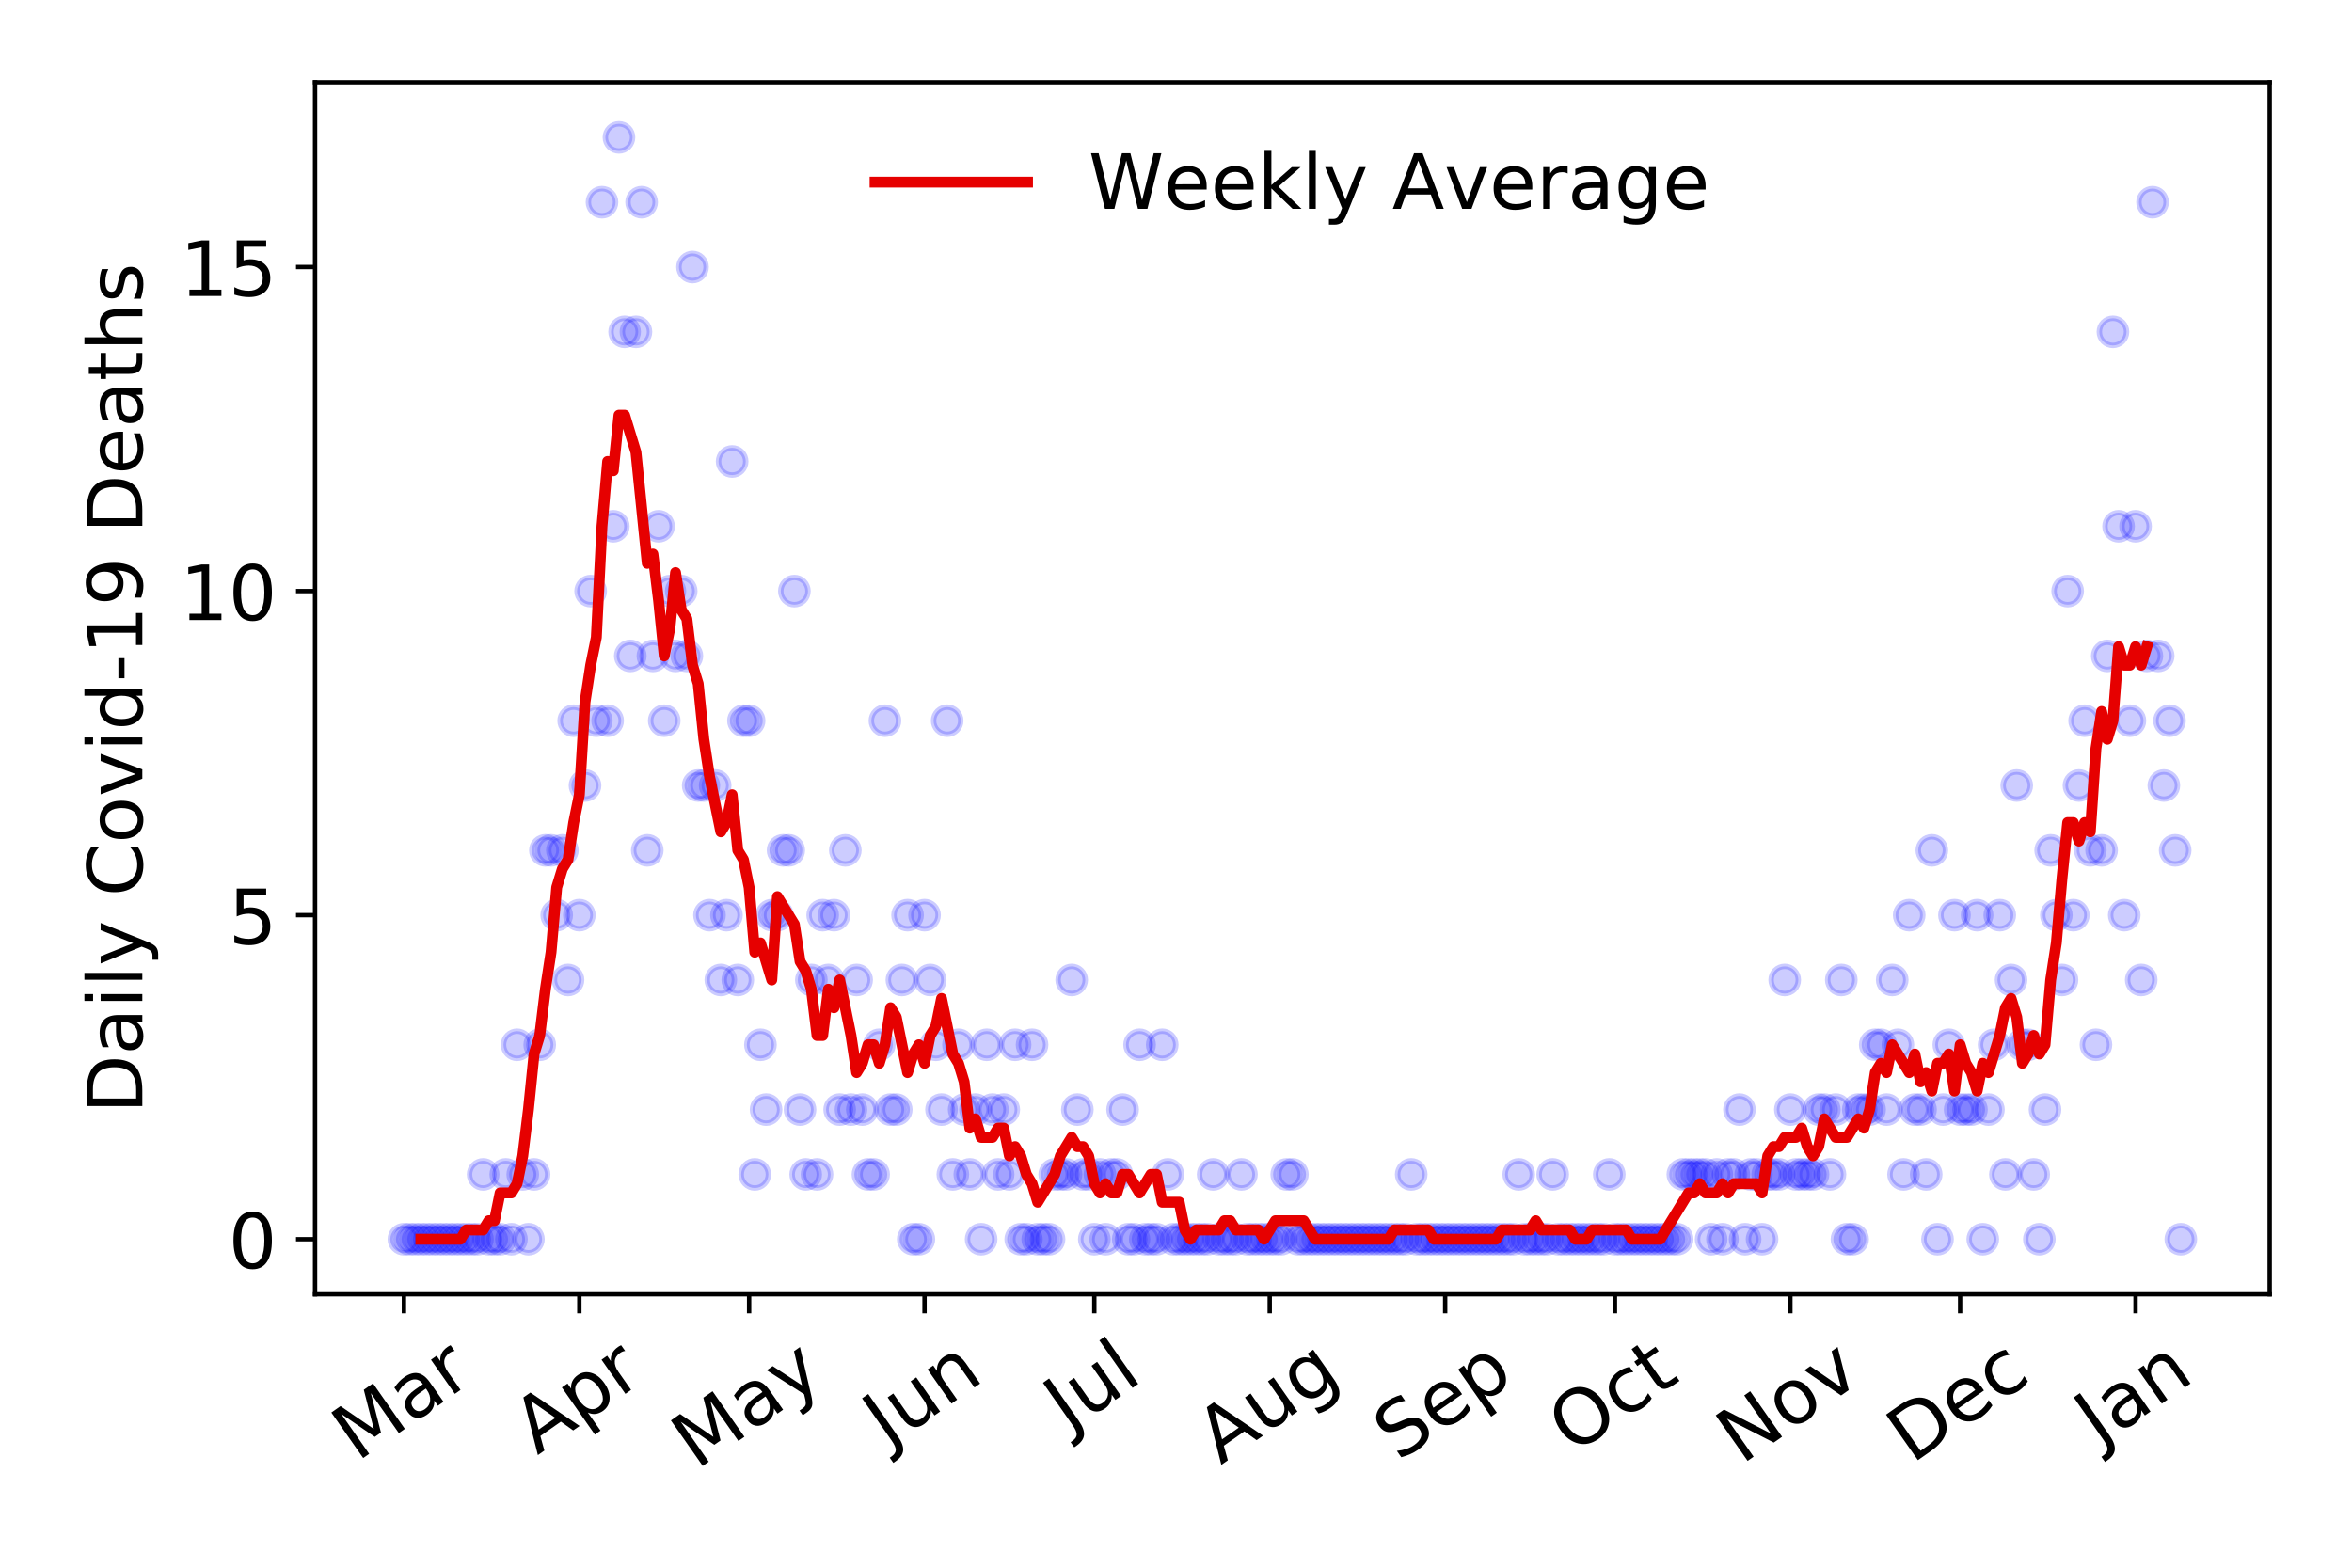 <?xml version="1.0" encoding="utf-8" standalone="no"?>
<!DOCTYPE svg PUBLIC "-//W3C//DTD SVG 1.1//EN"
  "http://www.w3.org/Graphics/SVG/1.1/DTD/svg11.dtd">
<!-- Created with matplotlib (https://matplotlib.org/) -->
<svg height="288pt" version="1.1" viewBox="0 0 432 288" width="432pt" xmlns="http://www.w3.org/2000/svg" xmlns:xlink="http://www.w3.org/1999/xlink">
 <defs>
  <style type="text/css">
*{stroke-linecap:butt;stroke-linejoin:round;}
  </style>
 </defs>
 <g id="figure_1">
  <g id="patch_1">
   <path d="M 0 288 
L 432 288 
L 432 0 
L 0 0 
z
" style="fill:#ffffff;"/>
  </g>
  <g id="axes_1">
   <g id="patch_2">
    <path d="M 57.87 237.778 
L 416.88 237.778 
L 416.88 15.12 
L 57.87 15.12 
z
" style="fill:#ffffff;"/>
   </g>
   <g id="matplotlib.axis_1">
    <g id="xtick_1">
     <g id="line2d_1">
      <defs>
       <path d="M 0 0 
L 0 3.5 
" id="mc5deeabcd3" style="stroke:#000000;stroke-width:0.8;"/>
      </defs>
      <g>
       <use style="stroke:#000000;stroke-width:0.8;" x="74.189" xlink:href="#mc5deeabcd3" y="237.778"/>
      </g>
     </g>
     <g id="text_1">
      <!-- Mar -->
      <defs>
       <path d="M 9.812 72.906 
L 24.516 72.906 
L 43.109 23.297 
L 61.812 72.906 
L 76.516 72.906 
L 76.516 0 
L 66.891 0 
L 66.891 64.016 
L 48.094 14.016 
L 38.188 14.016 
L 19.391 64.016 
L 19.391 0 
L 9.812 0 
z
" id="DejaVuSans-77"/>
       <path d="M 34.281 27.484 
Q 23.391 27.484 19.188 25 
Q 14.984 22.516 14.984 16.5 
Q 14.984 11.719 18.141 8.906 
Q 21.297 6.109 26.703 6.109 
Q 34.188 6.109 38.703 11.406 
Q 43.219 16.703 43.219 25.484 
L 43.219 27.484 
z
M 52.203 31.203 
L 52.203 0 
L 43.219 0 
L 43.219 8.297 
Q 40.141 3.328 35.547 0.953 
Q 30.953 -1.422 24.312 -1.422 
Q 15.922 -1.422 10.953 3.297 
Q 6 8.016 6 15.922 
Q 6 25.141 12.172 29.828 
Q 18.359 34.516 30.609 34.516 
L 43.219 34.516 
L 43.219 35.406 
Q 43.219 41.609 39.141 45 
Q 35.062 48.391 27.688 48.391 
Q 23 48.391 18.547 47.266 
Q 14.109 46.141 10.016 43.891 
L 10.016 52.203 
Q 14.938 54.109 19.578 55.047 
Q 24.219 56 28.609 56 
Q 40.484 56 46.344 49.844 
Q 52.203 43.703 52.203 31.203 
z
" id="DejaVuSans-97"/>
       <path d="M 41.109 46.297 
Q 39.594 47.172 37.812 47.578 
Q 36.031 48 33.891 48 
Q 26.266 48 22.188 43.047 
Q 18.109 38.094 18.109 28.812 
L 18.109 0 
L 9.078 0 
L 9.078 54.688 
L 18.109 54.688 
L 18.109 46.188 
Q 20.953 51.172 25.484 53.578 
Q 30.031 56 36.531 56 
Q 37.453 56 38.578 55.875 
Q 39.703 55.766 41.062 55.516 
z
" id="DejaVuSans-114"/>
      </defs>
      <g transform="translate(65.586 268.643)rotate(-35)scale(0.14 -0.14)">
       <use xlink:href="#DejaVuSans-77"/>
       <use x="86.279" xlink:href="#DejaVuSans-97"/>
       <use x="147.559" xlink:href="#DejaVuSans-114"/>
      </g>
     </g>
    </g>
    <g id="xtick_2">
     <g id="line2d_2">
      <g>
       <use style="stroke:#000000;stroke-width:0.8;" x="106.41" xlink:href="#mc5deeabcd3" y="237.778"/>
      </g>
     </g>
     <g id="text_2">
      <!-- Apr -->
      <defs>
       <path d="M 34.188 63.188 
L 20.797 26.906 
L 47.609 26.906 
z
M 28.609 72.906 
L 39.797 72.906 
L 67.578 0 
L 57.328 0 
L 50.688 18.703 
L 17.828 18.703 
L 11.188 0 
L 0.781 0 
z
" id="DejaVuSans-65"/>
       <path d="M 18.109 8.203 
L 18.109 -20.797 
L 9.078 -20.797 
L 9.078 54.688 
L 18.109 54.688 
L 18.109 46.391 
Q 20.953 51.266 25.266 53.625 
Q 29.594 56 35.594 56 
Q 45.562 56 51.781 48.094 
Q 58.016 40.188 58.016 27.297 
Q 58.016 14.406 51.781 6.484 
Q 45.562 -1.422 35.594 -1.422 
Q 29.594 -1.422 25.266 0.953 
Q 20.953 3.328 18.109 8.203 
z
M 48.688 27.297 
Q 48.688 37.203 44.609 42.844 
Q 40.531 48.484 33.406 48.484 
Q 26.266 48.484 22.188 42.844 
Q 18.109 37.203 18.109 27.297 
Q 18.109 17.391 22.188 11.75 
Q 26.266 6.109 33.406 6.109 
Q 40.531 6.109 44.609 11.75 
Q 48.688 17.391 48.688 27.297 
z
" id="DejaVuSans-112"/>
      </defs>
      <g transform="translate(98.706 267.384)rotate(-35)scale(0.14 -0.14)">
       <use xlink:href="#DejaVuSans-65"/>
       <use x="68.408" xlink:href="#DejaVuSans-112"/>
       <use x="131.885" xlink:href="#DejaVuSans-114"/>
      </g>
     </g>
    </g>
    <g id="xtick_3">
     <g id="line2d_3">
      <g>
       <use style="stroke:#000000;stroke-width:0.8;" x="137.592" xlink:href="#mc5deeabcd3" y="237.778"/>
      </g>
     </g>
     <g id="text_3">
      <!-- May -->
      <defs>
       <path d="M 32.172 -5.078 
Q 28.375 -14.844 24.75 -17.812 
Q 21.141 -20.797 15.094 -20.797 
L 7.906 -20.797 
L 7.906 -13.281 
L 13.188 -13.281 
Q 16.891 -13.281 18.938 -11.516 
Q 21 -9.766 23.484 -3.219 
L 25.094 0.875 
L 2.984 54.688 
L 12.5 54.688 
L 29.594 11.922 
L 46.688 54.688 
L 56.203 54.688 
z
" id="DejaVuSans-121"/>
      </defs>
      <g transform="translate(127.953 270.094)rotate(-35)scale(0.14 -0.14)">
       <use xlink:href="#DejaVuSans-77"/>
       <use x="86.279" xlink:href="#DejaVuSans-97"/>
       <use x="147.559" xlink:href="#DejaVuSans-121"/>
      </g>
     </g>
    </g>
    <g id="xtick_4">
     <g id="line2d_4">
      <g>
       <use style="stroke:#000000;stroke-width:0.8;" x="169.814" xlink:href="#mc5deeabcd3" y="237.778"/>
      </g>
     </g>
     <g id="text_4">
      <!-- Jun -->
      <defs>
       <path d="M 9.812 72.906 
L 19.672 72.906 
L 19.672 5.078 
Q 19.672 -8.109 14.672 -14.062 
Q 9.672 -20.016 -1.422 -20.016 
L -5.172 -20.016 
L -5.172 -11.719 
L -2.094 -11.719 
Q 4.438 -11.719 7.125 -8.047 
Q 9.812 -4.391 9.812 5.078 
z
" id="DejaVuSans-74"/>
       <path d="M 8.5 21.578 
L 8.5 54.688 
L 17.484 54.688 
L 17.484 21.922 
Q 17.484 14.156 20.5 10.266 
Q 23.531 6.391 29.594 6.391 
Q 36.859 6.391 41.078 11.031 
Q 45.312 15.672 45.312 23.688 
L 45.312 54.688 
L 54.297 54.688 
L 54.297 0 
L 45.312 0 
L 45.312 8.406 
Q 42.047 3.422 37.719 1 
Q 33.406 -1.422 27.688 -1.422 
Q 18.266 -1.422 13.375 4.438 
Q 8.5 10.297 8.5 21.578 
z
M 31.109 56 
z
" id="DejaVuSans-117"/>
       <path d="M 54.891 33.016 
L 54.891 0 
L 45.906 0 
L 45.906 32.719 
Q 45.906 40.484 42.875 44.328 
Q 39.844 48.188 33.797 48.188 
Q 26.516 48.188 22.312 43.547 
Q 18.109 38.922 18.109 30.906 
L 18.109 0 
L 9.078 0 
L 9.078 54.688 
L 18.109 54.688 
L 18.109 46.188 
Q 21.344 51.125 25.703 53.562 
Q 30.078 56 35.797 56 
Q 45.219 56 50.047 50.172 
Q 54.891 44.344 54.891 33.016 
z
" id="DejaVuSans-110"/>
      </defs>
      <g transform="translate(163.07 266.039)rotate(-35)scale(0.14 -0.14)">
       <use xlink:href="#DejaVuSans-74"/>
       <use x="29.492" xlink:href="#DejaVuSans-117"/>
       <use x="92.871" xlink:href="#DejaVuSans-110"/>
      </g>
     </g>
    </g>
    <g id="xtick_5">
     <g id="line2d_5">
      <g>
       <use style="stroke:#000000;stroke-width:0.8;" x="200.996" xlink:href="#mc5deeabcd3" y="237.778"/>
      </g>
     </g>
     <g id="text_5">
      <!-- Jul -->
      <defs>
       <path d="M 9.422 75.984 
L 18.406 75.984 
L 18.406 0 
L 9.422 0 
z
" id="DejaVuSans-108"/>
      </defs>
      <g transform="translate(196.293 263.181)rotate(-35)scale(0.14 -0.14)">
       <use xlink:href="#DejaVuSans-74"/>
       <use x="29.492" xlink:href="#DejaVuSans-117"/>
       <use x="92.871" xlink:href="#DejaVuSans-108"/>
      </g>
     </g>
    </g>
    <g id="xtick_6">
     <g id="line2d_6">
      <g>
       <use style="stroke:#000000;stroke-width:0.8;" x="233.217" xlink:href="#mc5deeabcd3" y="237.778"/>
      </g>
     </g>
     <g id="text_6">
      <!-- Aug -->
      <defs>
       <path d="M 45.406 27.984 
Q 45.406 37.75 41.375 43.109 
Q 37.359 48.484 30.078 48.484 
Q 22.859 48.484 18.828 43.109 
Q 14.797 37.75 14.797 27.984 
Q 14.797 18.266 18.828 12.891 
Q 22.859 7.516 30.078 7.516 
Q 37.359 7.516 41.375 12.891 
Q 45.406 18.266 45.406 27.984 
z
M 54.391 6.781 
Q 54.391 -7.172 48.188 -13.984 
Q 42 -20.797 29.203 -20.797 
Q 24.469 -20.797 20.266 -20.094 
Q 16.062 -19.391 12.109 -17.922 
L 12.109 -9.188 
Q 16.062 -11.328 19.922 -12.344 
Q 23.781 -13.375 27.781 -13.375 
Q 36.625 -13.375 41.016 -8.766 
Q 45.406 -4.156 45.406 5.172 
L 45.406 9.625 
Q 42.625 4.781 38.281 2.391 
Q 33.938 0 27.875 0 
Q 17.828 0 11.672 7.656 
Q 5.516 15.328 5.516 27.984 
Q 5.516 40.672 11.672 48.328 
Q 17.828 56 27.875 56 
Q 33.938 56 38.281 53.609 
Q 42.625 51.219 45.406 46.391 
L 45.406 54.688 
L 54.391 54.688 
z
" id="DejaVuSans-103"/>
      </defs>
      <g transform="translate(224.237 269.172)rotate(-35)scale(0.14 -0.14)">
       <use xlink:href="#DejaVuSans-65"/>
       <use x="68.408" xlink:href="#DejaVuSans-117"/>
       <use x="131.787" xlink:href="#DejaVuSans-103"/>
      </g>
     </g>
    </g>
    <g id="xtick_7">
     <g id="line2d_7">
      <g>
       <use style="stroke:#000000;stroke-width:0.8;" x="265.439" xlink:href="#mc5deeabcd3" y="237.778"/>
      </g>
     </g>
     <g id="text_7">
      <!-- Sep -->
      <defs>
       <path d="M 53.516 70.516 
L 53.516 60.891 
Q 47.906 63.578 42.922 64.891 
Q 37.938 66.219 33.297 66.219 
Q 25.25 66.219 20.875 63.094 
Q 16.5 59.969 16.5 54.203 
Q 16.5 49.359 19.406 46.891 
Q 22.312 44.438 30.422 42.922 
L 36.375 41.703 
Q 47.406 39.594 52.656 34.297 
Q 57.906 29 57.906 20.125 
Q 57.906 9.516 50.797 4.047 
Q 43.703 -1.422 29.984 -1.422 
Q 24.812 -1.422 18.969 -0.25 
Q 13.141 0.922 6.891 3.219 
L 6.891 13.375 
Q 12.891 10.016 18.656 8.297 
Q 24.422 6.594 29.984 6.594 
Q 38.422 6.594 43.016 9.906 
Q 47.609 13.234 47.609 19.391 
Q 47.609 24.75 44.312 27.781 
Q 41.016 30.812 33.5 32.328 
L 27.484 33.5 
Q 16.453 35.688 11.516 40.375 
Q 6.594 45.062 6.594 53.422 
Q 6.594 63.094 13.406 68.656 
Q 20.219 74.219 32.172 74.219 
Q 37.312 74.219 42.625 73.281 
Q 47.953 72.359 53.516 70.516 
z
" id="DejaVuSans-83"/>
       <path d="M 56.203 29.594 
L 56.203 25.203 
L 14.891 25.203 
Q 15.484 15.922 20.484 11.062 
Q 25.484 6.203 34.422 6.203 
Q 39.594 6.203 44.453 7.469 
Q 49.312 8.734 54.109 11.281 
L 54.109 2.781 
Q 49.266 0.734 44.188 -0.344 
Q 39.109 -1.422 33.891 -1.422 
Q 20.797 -1.422 13.156 6.188 
Q 5.516 13.812 5.516 26.812 
Q 5.516 40.234 12.766 48.109 
Q 20.016 56 32.328 56 
Q 43.359 56 49.781 48.891 
Q 56.203 41.797 56.203 29.594 
z
M 47.219 32.234 
Q 47.125 39.594 43.094 43.984 
Q 39.062 48.391 32.422 48.391 
Q 24.906 48.391 20.391 44.141 
Q 15.875 39.891 15.188 32.172 
z
" id="DejaVuSans-101"/>
      </defs>
      <g transform="translate(256.846 268.629)rotate(-35)scale(0.14 -0.14)">
       <use xlink:href="#DejaVuSans-83"/>
       <use x="63.477" xlink:href="#DejaVuSans-101"/>
       <use x="125" xlink:href="#DejaVuSans-112"/>
      </g>
     </g>
    </g>
    <g id="xtick_8">
     <g id="line2d_8">
      <g>
       <use style="stroke:#000000;stroke-width:0.8;" x="296.621" xlink:href="#mc5deeabcd3" y="237.778"/>
      </g>
     </g>
     <g id="text_8">
      <!-- Oct -->
      <defs>
       <path d="M 39.406 66.219 
Q 28.656 66.219 22.328 58.203 
Q 16.016 50.203 16.016 36.375 
Q 16.016 22.609 22.328 14.594 
Q 28.656 6.594 39.406 6.594 
Q 50.141 6.594 56.422 14.594 
Q 62.703 22.609 62.703 36.375 
Q 62.703 50.203 56.422 58.203 
Q 50.141 66.219 39.406 66.219 
z
M 39.406 74.219 
Q 54.734 74.219 63.906 63.938 
Q 73.094 53.656 73.094 36.375 
Q 73.094 19.141 63.906 8.859 
Q 54.734 -1.422 39.406 -1.422 
Q 24.031 -1.422 14.812 8.828 
Q 5.609 19.094 5.609 36.375 
Q 5.609 53.656 14.812 63.938 
Q 24.031 74.219 39.406 74.219 
z
" id="DejaVuSans-79"/>
       <path d="M 48.781 52.594 
L 48.781 44.188 
Q 44.969 46.297 41.141 47.344 
Q 37.312 48.391 33.406 48.391 
Q 24.656 48.391 19.812 42.844 
Q 14.984 37.312 14.984 27.297 
Q 14.984 17.281 19.812 11.734 
Q 24.656 6.203 33.406 6.203 
Q 37.312 6.203 41.141 7.25 
Q 44.969 8.297 48.781 10.406 
L 48.781 2.094 
Q 45.016 0.344 40.984 -0.531 
Q 36.969 -1.422 32.422 -1.422 
Q 20.062 -1.422 12.781 6.344 
Q 5.516 14.109 5.516 27.297 
Q 5.516 40.672 12.859 48.328 
Q 20.219 56 33.016 56 
Q 37.156 56 41.109 55.141 
Q 45.062 54.297 48.781 52.594 
z
" id="DejaVuSans-99"/>
       <path d="M 18.312 70.219 
L 18.312 54.688 
L 36.812 54.688 
L 36.812 47.703 
L 18.312 47.703 
L 18.312 18.016 
Q 18.312 11.328 20.141 9.422 
Q 21.969 7.516 27.594 7.516 
L 36.812 7.516 
L 36.812 0 
L 27.594 0 
Q 17.188 0 13.234 3.875 
Q 9.281 7.766 9.281 18.016 
L 9.281 47.703 
L 2.688 47.703 
L 2.688 54.688 
L 9.281 54.688 
L 9.281 70.219 
z
" id="DejaVuSans-116"/>
      </defs>
      <g transform="translate(288.922 267.377)rotate(-35)scale(0.14 -0.14)">
       <use xlink:href="#DejaVuSans-79"/>
       <use x="78.711" xlink:href="#DejaVuSans-99"/>
       <use x="133.691" xlink:href="#DejaVuSans-116"/>
      </g>
     </g>
    </g>
    <g id="xtick_9">
     <g id="line2d_9">
      <g>
       <use style="stroke:#000000;stroke-width:0.8;" x="328.843" xlink:href="#mc5deeabcd3" y="237.778"/>
      </g>
     </g>
     <g id="text_9">
      <!-- Nov -->
      <defs>
       <path d="M 9.812 72.906 
L 23.094 72.906 
L 55.422 11.922 
L 55.422 72.906 
L 64.984 72.906 
L 64.984 0 
L 51.703 0 
L 19.391 60.984 
L 19.391 0 
L 9.812 0 
z
" id="DejaVuSans-78"/>
       <path d="M 30.609 48.391 
Q 23.391 48.391 19.188 42.75 
Q 14.984 37.109 14.984 27.297 
Q 14.984 17.484 19.156 11.844 
Q 23.344 6.203 30.609 6.203 
Q 37.797 6.203 41.984 11.859 
Q 46.188 17.531 46.188 27.297 
Q 46.188 37.016 41.984 42.703 
Q 37.797 48.391 30.609 48.391 
z
M 30.609 56 
Q 42.328 56 49.016 48.375 
Q 55.719 40.766 55.719 27.297 
Q 55.719 13.875 49.016 6.219 
Q 42.328 -1.422 30.609 -1.422 
Q 18.844 -1.422 12.172 6.219 
Q 5.516 13.875 5.516 27.297 
Q 5.516 40.766 12.172 48.375 
Q 18.844 56 30.609 56 
z
" id="DejaVuSans-111"/>
       <path d="M 2.984 54.688 
L 12.5 54.688 
L 29.594 8.797 
L 46.688 54.688 
L 56.203 54.688 
L 35.688 0 
L 23.484 0 
z
" id="DejaVuSans-118"/>
      </defs>
      <g transform="translate(319.866 269.166)rotate(-35)scale(0.14 -0.14)">
       <use xlink:href="#DejaVuSans-78"/>
       <use x="74.805" xlink:href="#DejaVuSans-111"/>
       <use x="135.986" xlink:href="#DejaVuSans-118"/>
      </g>
     </g>
    </g>
    <g id="xtick_10">
     <g id="line2d_10">
      <g>
       <use style="stroke:#000000;stroke-width:0.8;" x="360.025" xlink:href="#mc5deeabcd3" y="237.778"/>
      </g>
     </g>
     <g id="text_10">
      <!-- Dec -->
      <defs>
       <path d="M 19.672 64.797 
L 19.672 8.109 
L 31.594 8.109 
Q 46.688 8.109 53.688 14.938 
Q 60.688 21.781 60.688 36.531 
Q 60.688 51.172 53.688 57.984 
Q 46.688 64.797 31.594 64.797 
z
M 9.812 72.906 
L 30.078 72.906 
Q 51.266 72.906 61.172 64.094 
Q 71.094 55.281 71.094 36.531 
Q 71.094 17.672 61.125 8.828 
Q 51.172 0 30.078 0 
L 9.812 0 
z
" id="DejaVuSans-68"/>
      </defs>
      <g transform="translate(351.144 269.032)rotate(-35)scale(0.14 -0.14)">
       <use xlink:href="#DejaVuSans-68"/>
       <use x="77.002" xlink:href="#DejaVuSans-101"/>
       <use x="138.525" xlink:href="#DejaVuSans-99"/>
      </g>
     </g>
    </g>
    <g id="xtick_11">
     <g id="line2d_11">
      <g>
       <use style="stroke:#000000;stroke-width:0.8;" x="392.246" xlink:href="#mc5deeabcd3" y="237.778"/>
      </g>
     </g>
     <g id="text_11">
      <!-- Jan -->
      <g transform="translate(385.623 265.871)rotate(-35)scale(0.14 -0.14)">
       <use xlink:href="#DejaVuSans-74"/>
       <use x="29.492" xlink:href="#DejaVuSans-97"/>
       <use x="90.771" xlink:href="#DejaVuSans-110"/>
      </g>
     </g>
    </g>
   </g>
   <g id="matplotlib.axis_2">
    <g id="ytick_1">
     <g id="line2d_12">
      <defs>
       <path d="M 0 0 
L -3.5 0 
" id="m88120c9228" style="stroke:#000000;stroke-width:0.8;"/>
      </defs>
      <g>
       <use style="stroke:#000000;stroke-width:0.8;" x="57.87" xlink:href="#m88120c9228" y="227.657"/>
      </g>
     </g>
     <g id="text_12">
      <!-- 0 -->
      <defs>
       <path d="M 31.781 66.406 
Q 24.172 66.406 20.328 58.906 
Q 16.5 51.422 16.5 36.375 
Q 16.5 21.391 20.328 13.891 
Q 24.172 6.391 31.781 6.391 
Q 39.453 6.391 43.281 13.891 
Q 47.125 21.391 47.125 36.375 
Q 47.125 51.422 43.281 58.906 
Q 39.453 66.406 31.781 66.406 
z
M 31.781 74.219 
Q 44.047 74.219 50.516 64.516 
Q 56.984 54.828 56.984 36.375 
Q 56.984 17.969 50.516 8.266 
Q 44.047 -1.422 31.781 -1.422 
Q 19.531 -1.422 13.062 8.266 
Q 6.594 17.969 6.594 36.375 
Q 6.594 54.828 13.062 64.516 
Q 19.531 74.219 31.781 74.219 
z
" id="DejaVuSans-48"/>
      </defs>
      <g transform="translate(41.962 232.976)scale(0.14 -0.14)">
       <use xlink:href="#DejaVuSans-48"/>
      </g>
     </g>
    </g>
    <g id="ytick_2">
     <g id="line2d_13">
      <g>
       <use style="stroke:#000000;stroke-width:0.8;" x="57.87" xlink:href="#m88120c9228" y="168.123"/>
      </g>
     </g>
     <g id="text_13">
      <!-- 5 -->
      <defs>
       <path d="M 10.797 72.906 
L 49.516 72.906 
L 49.516 64.594 
L 19.828 64.594 
L 19.828 46.734 
Q 21.969 47.469 24.109 47.828 
Q 26.266 48.188 28.422 48.188 
Q 40.625 48.188 47.75 41.5 
Q 54.891 34.812 54.891 23.391 
Q 54.891 11.625 47.562 5.094 
Q 40.234 -1.422 26.906 -1.422 
Q 22.312 -1.422 17.547 -0.641 
Q 12.797 0.141 7.719 1.703 
L 7.719 11.625 
Q 12.109 9.234 16.797 8.062 
Q 21.484 6.891 26.703 6.891 
Q 35.156 6.891 40.078 11.328 
Q 45.016 15.766 45.016 23.391 
Q 45.016 31 40.078 35.438 
Q 35.156 39.891 26.703 39.891 
Q 22.75 39.891 18.812 39.016 
Q 14.891 38.141 10.797 36.281 
z
" id="DejaVuSans-53"/>
      </defs>
      <g transform="translate(41.962 173.442)scale(0.14 -0.14)">
       <use xlink:href="#DejaVuSans-53"/>
      </g>
     </g>
    </g>
    <g id="ytick_3">
     <g id="line2d_14">
      <g>
       <use style="stroke:#000000;stroke-width:0.8;" x="57.87" xlink:href="#m88120c9228" y="108.589"/>
      </g>
     </g>
     <g id="text_14">
      <!-- 10 -->
      <defs>
       <path d="M 12.406 8.297 
L 28.516 8.297 
L 28.516 63.922 
L 10.984 60.406 
L 10.984 69.391 
L 28.422 72.906 
L 38.281 72.906 
L 38.281 8.297 
L 54.391 8.297 
L 54.391 0 
L 12.406 0 
z
" id="DejaVuSans-49"/>
      </defs>
      <g transform="translate(33.055 113.908)scale(0.14 -0.14)">
       <use xlink:href="#DejaVuSans-49"/>
       <use x="63.623" xlink:href="#DejaVuSans-48"/>
      </g>
     </g>
    </g>
    <g id="ytick_4">
     <g id="line2d_15">
      <g>
       <use style="stroke:#000000;stroke-width:0.8;" x="57.87" xlink:href="#m88120c9228" y="49.055"/>
      </g>
     </g>
     <g id="text_15">
      <!-- 15 -->
      <g transform="translate(33.055 54.373)scale(0.14 -0.14)">
       <use xlink:href="#DejaVuSans-49"/>
       <use x="63.623" xlink:href="#DejaVuSans-53"/>
      </g>
     </g>
    </g>
    <g id="text_16">
     <!-- Daily Covid-19 Deaths -->
     <defs>
      <path d="M 9.422 54.688 
L 18.406 54.688 
L 18.406 0 
L 9.422 0 
z
M 9.422 75.984 
L 18.406 75.984 
L 18.406 64.594 
L 9.422 64.594 
z
" id="DejaVuSans-105"/>
      <path id="DejaVuSans-32"/>
      <path d="M 64.406 67.281 
L 64.406 56.891 
Q 59.422 61.531 53.781 63.812 
Q 48.141 66.109 41.797 66.109 
Q 29.297 66.109 22.656 58.469 
Q 16.016 50.828 16.016 36.375 
Q 16.016 21.969 22.656 14.328 
Q 29.297 6.688 41.797 6.688 
Q 48.141 6.688 53.781 8.984 
Q 59.422 11.281 64.406 15.922 
L 64.406 5.609 
Q 59.234 2.094 53.438 0.328 
Q 47.656 -1.422 41.219 -1.422 
Q 24.656 -1.422 15.125 8.703 
Q 5.609 18.844 5.609 36.375 
Q 5.609 53.953 15.125 64.078 
Q 24.656 74.219 41.219 74.219 
Q 47.75 74.219 53.531 72.484 
Q 59.328 70.75 64.406 67.281 
z
" id="DejaVuSans-67"/>
      <path d="M 45.406 46.391 
L 45.406 75.984 
L 54.391 75.984 
L 54.391 0 
L 45.406 0 
L 45.406 8.203 
Q 42.578 3.328 38.25 0.953 
Q 33.938 -1.422 27.875 -1.422 
Q 17.969 -1.422 11.734 6.484 
Q 5.516 14.406 5.516 27.297 
Q 5.516 40.188 11.734 48.094 
Q 17.969 56 27.875 56 
Q 33.938 56 38.25 53.625 
Q 42.578 51.266 45.406 46.391 
z
M 14.797 27.297 
Q 14.797 17.391 18.875 11.75 
Q 22.953 6.109 30.078 6.109 
Q 37.203 6.109 41.297 11.75 
Q 45.406 17.391 45.406 27.297 
Q 45.406 37.203 41.297 42.844 
Q 37.203 48.484 30.078 48.484 
Q 22.953 48.484 18.875 42.844 
Q 14.797 37.203 14.797 27.297 
z
" id="DejaVuSans-100"/>
      <path d="M 4.891 31.391 
L 31.203 31.391 
L 31.203 23.391 
L 4.891 23.391 
z
" id="DejaVuSans-45"/>
      <path d="M 10.984 1.516 
L 10.984 10.5 
Q 14.703 8.734 18.5 7.812 
Q 22.312 6.891 25.984 6.891 
Q 35.75 6.891 40.891 13.453 
Q 46.047 20.016 46.781 33.406 
Q 43.953 29.203 39.594 26.953 
Q 35.25 24.703 29.984 24.703 
Q 19.047 24.703 12.672 31.312 
Q 6.297 37.938 6.297 49.422 
Q 6.297 60.641 12.938 67.422 
Q 19.578 74.219 30.609 74.219 
Q 43.266 74.219 49.922 64.516 
Q 56.594 54.828 56.594 36.375 
Q 56.594 19.141 48.406 8.859 
Q 40.234 -1.422 26.422 -1.422 
Q 22.703 -1.422 18.891 -0.688 
Q 15.094 0.047 10.984 1.516 
z
M 30.609 32.422 
Q 37.25 32.422 41.125 36.953 
Q 45.016 41.5 45.016 49.422 
Q 45.016 57.281 41.125 61.844 
Q 37.25 66.406 30.609 66.406 
Q 23.969 66.406 20.094 61.844 
Q 16.219 57.281 16.219 49.422 
Q 16.219 41.5 20.094 36.953 
Q 23.969 32.422 30.609 32.422 
z
" id="DejaVuSans-57"/>
      <path d="M 54.891 33.016 
L 54.891 0 
L 45.906 0 
L 45.906 32.719 
Q 45.906 40.484 42.875 44.328 
Q 39.844 48.188 33.797 48.188 
Q 26.516 48.188 22.312 43.547 
Q 18.109 38.922 18.109 30.906 
L 18.109 0 
L 9.078 0 
L 9.078 75.984 
L 18.109 75.984 
L 18.109 46.188 
Q 21.344 51.125 25.703 53.562 
Q 30.078 56 35.797 56 
Q 45.219 56 50.047 50.172 
Q 54.891 44.344 54.891 33.016 
z
" id="DejaVuSans-104"/>
      <path d="M 44.281 53.078 
L 44.281 44.578 
Q 40.484 46.531 36.375 47.5 
Q 32.281 48.484 27.875 48.484 
Q 21.188 48.484 17.844 46.438 
Q 14.5 44.391 14.5 40.281 
Q 14.5 37.156 16.891 35.375 
Q 19.281 33.594 26.516 31.984 
L 29.594 31.297 
Q 39.156 29.25 43.188 25.516 
Q 47.219 21.781 47.219 15.094 
Q 47.219 7.469 41.188 3.016 
Q 35.156 -1.422 24.609 -1.422 
Q 20.219 -1.422 15.453 -0.562 
Q 10.688 0.297 5.422 2 
L 5.422 11.281 
Q 10.406 8.688 15.234 7.391 
Q 20.062 6.109 24.812 6.109 
Q 31.156 6.109 34.562 8.281 
Q 37.984 10.453 37.984 14.406 
Q 37.984 18.062 35.516 20.016 
Q 33.062 21.969 24.703 23.781 
L 21.578 24.516 
Q 13.234 26.266 9.516 29.906 
Q 5.812 33.547 5.812 39.891 
Q 5.812 47.609 11.281 51.797 
Q 16.75 56 26.812 56 
Q 31.781 56 36.172 55.266 
Q 40.578 54.547 44.281 53.078 
z
" id="DejaVuSans-115"/>
     </defs>
     <g transform="translate(26.143 204.56)rotate(-90)scale(0.14 -0.14)">
      <use xlink:href="#DejaVuSans-68"/>
      <use x="77.002" xlink:href="#DejaVuSans-97"/>
      <use x="138.281" xlink:href="#DejaVuSans-105"/>
      <use x="166.064" xlink:href="#DejaVuSans-108"/>
      <use x="193.848" xlink:href="#DejaVuSans-121"/>
      <use x="253.027" xlink:href="#DejaVuSans-32"/>
      <use x="284.814" xlink:href="#DejaVuSans-67"/>
      <use x="354.639" xlink:href="#DejaVuSans-111"/>
      <use x="415.82" xlink:href="#DejaVuSans-118"/>
      <use x="475" xlink:href="#DejaVuSans-105"/>
      <use x="502.783" xlink:href="#DejaVuSans-100"/>
      <use x="566.26" xlink:href="#DejaVuSans-45"/>
      <use x="602.344" xlink:href="#DejaVuSans-49"/>
      <use x="665.967" xlink:href="#DejaVuSans-57"/>
      <use x="729.59" xlink:href="#DejaVuSans-32"/>
      <use x="761.377" xlink:href="#DejaVuSans-68"/>
      <use x="838.379" xlink:href="#DejaVuSans-101"/>
      <use x="899.902" xlink:href="#DejaVuSans-97"/>
      <use x="961.182" xlink:href="#DejaVuSans-116"/>
      <use x="1000.391" xlink:href="#DejaVuSans-104"/>
      <use x="1063.77" xlink:href="#DejaVuSans-115"/>
     </g>
    </g>
   </g>
   <g id="line2d_16">
    <defs>
     <path d="M 0 2.5 
C 0.663 2.5 1.299 2.237 1.768 1.768 
C 2.237 1.299 2.5 0.663 2.5 0 
C 2.5 -0.663 2.237 -1.299 1.768 -1.768 
C 1.299 -2.237 0.663 -2.5 0 -2.5 
C -0.663 -2.5 -1.299 -2.237 -1.768 -1.768 
C -2.237 -1.299 -2.5 -0.663 -2.5 0 
C -2.5 0.663 -2.237 1.299 -1.768 1.768 
C -1.299 2.237 -0.663 2.5 0 2.5 
z
" id="m7f2a5c90da" style="stroke:#0000ff;stroke-opacity:0.2;"/>
    </defs>
    <g clip-path="url(#pc133ab60ba)">
     <use style="fill:#0000ff;fill-opacity:0.2;stroke:#0000ff;stroke-opacity:0.2;" x="74.189" xlink:href="#m7f2a5c90da" y="227.657"/>
     <use style="fill:#0000ff;fill-opacity:0.2;stroke:#0000ff;stroke-opacity:0.2;" x="75.228" xlink:href="#m7f2a5c90da" y="227.657"/>
     <use style="fill:#0000ff;fill-opacity:0.2;stroke:#0000ff;stroke-opacity:0.2;" x="76.267" xlink:href="#m7f2a5c90da" y="227.657"/>
     <use style="fill:#0000ff;fill-opacity:0.2;stroke:#0000ff;stroke-opacity:0.2;" x="77.307" xlink:href="#m7f2a5c90da" y="227.657"/>
     <use style="fill:#0000ff;fill-opacity:0.2;stroke:#0000ff;stroke-opacity:0.2;" x="78.346" xlink:href="#m7f2a5c90da" y="227.657"/>
     <use style="fill:#0000ff;fill-opacity:0.2;stroke:#0000ff;stroke-opacity:0.2;" x="79.386" xlink:href="#m7f2a5c90da" y="227.657"/>
     <use style="fill:#0000ff;fill-opacity:0.2;stroke:#0000ff;stroke-opacity:0.2;" x="80.425" xlink:href="#m7f2a5c90da" y="227.657"/>
     <use style="fill:#0000ff;fill-opacity:0.2;stroke:#0000ff;stroke-opacity:0.2;" x="81.464" xlink:href="#m7f2a5c90da" y="227.657"/>
     <use style="fill:#0000ff;fill-opacity:0.2;stroke:#0000ff;stroke-opacity:0.2;" x="82.504" xlink:href="#m7f2a5c90da" y="227.657"/>
     <use style="fill:#0000ff;fill-opacity:0.2;stroke:#0000ff;stroke-opacity:0.2;" x="83.543" xlink:href="#m7f2a5c90da" y="227.657"/>
     <use style="fill:#0000ff;fill-opacity:0.2;stroke:#0000ff;stroke-opacity:0.2;" x="84.583" xlink:href="#m7f2a5c90da" y="227.657"/>
     <use style="fill:#0000ff;fill-opacity:0.2;stroke:#0000ff;stroke-opacity:0.2;" x="85.622" xlink:href="#m7f2a5c90da" y="227.657"/>
     <use style="fill:#0000ff;fill-opacity:0.2;stroke:#0000ff;stroke-opacity:0.2;" x="86.661" xlink:href="#m7f2a5c90da" y="227.657"/>
     <use style="fill:#0000ff;fill-opacity:0.2;stroke:#0000ff;stroke-opacity:0.2;" x="87.701" xlink:href="#m7f2a5c90da" y="227.657"/>
     <use style="fill:#0000ff;fill-opacity:0.2;stroke:#0000ff;stroke-opacity:0.2;" x="88.74" xlink:href="#m7f2a5c90da" y="215.75"/>
     <use style="fill:#0000ff;fill-opacity:0.2;stroke:#0000ff;stroke-opacity:0.2;" x="89.78" xlink:href="#m7f2a5c90da" y="227.657"/>
     <use style="fill:#0000ff;fill-opacity:0.2;stroke:#0000ff;stroke-opacity:0.2;" x="90.819" xlink:href="#m7f2a5c90da" y="227.657"/>
     <use style="fill:#0000ff;fill-opacity:0.2;stroke:#0000ff;stroke-opacity:0.2;" x="91.858" xlink:href="#m7f2a5c90da" y="227.657"/>
     <use style="fill:#0000ff;fill-opacity:0.2;stroke:#0000ff;stroke-opacity:0.2;" x="92.898" xlink:href="#m7f2a5c90da" y="215.75"/>
     <use style="fill:#0000ff;fill-opacity:0.2;stroke:#0000ff;stroke-opacity:0.2;" x="93.937" xlink:href="#m7f2a5c90da" y="227.657"/>
     <use style="fill:#0000ff;fill-opacity:0.2;stroke:#0000ff;stroke-opacity:0.2;" x="94.977" xlink:href="#m7f2a5c90da" y="191.937"/>
     <use style="fill:#0000ff;fill-opacity:0.2;stroke:#0000ff;stroke-opacity:0.2;" x="96.016" xlink:href="#m7f2a5c90da" y="215.75"/>
     <use style="fill:#0000ff;fill-opacity:0.2;stroke:#0000ff;stroke-opacity:0.2;" x="97.056" xlink:href="#m7f2a5c90da" y="227.657"/>
     <use style="fill:#0000ff;fill-opacity:0.2;stroke:#0000ff;stroke-opacity:0.2;" x="98.095" xlink:href="#m7f2a5c90da" y="215.75"/>
     <use style="fill:#0000ff;fill-opacity:0.2;stroke:#0000ff;stroke-opacity:0.2;" x="99.134" xlink:href="#m7f2a5c90da" y="191.937"/>
     <use style="fill:#0000ff;fill-opacity:0.2;stroke:#0000ff;stroke-opacity:0.2;" x="100.174" xlink:href="#m7f2a5c90da" y="156.216"/>
     <use style="fill:#0000ff;fill-opacity:0.2;stroke:#0000ff;stroke-opacity:0.2;" x="101.213" xlink:href="#m7f2a5c90da" y="156.216"/>
     <use style="fill:#0000ff;fill-opacity:0.2;stroke:#0000ff;stroke-opacity:0.2;" x="102.253" xlink:href="#m7f2a5c90da" y="168.123"/>
     <use style="fill:#0000ff;fill-opacity:0.2;stroke:#0000ff;stroke-opacity:0.2;" x="103.292" xlink:href="#m7f2a5c90da" y="156.216"/>
     <use style="fill:#0000ff;fill-opacity:0.2;stroke:#0000ff;stroke-opacity:0.2;" x="104.331" xlink:href="#m7f2a5c90da" y="180.03"/>
     <use style="fill:#0000ff;fill-opacity:0.2;stroke:#0000ff;stroke-opacity:0.2;" x="105.371" xlink:href="#m7f2a5c90da" y="132.403"/>
     <use style="fill:#0000ff;fill-opacity:0.2;stroke:#0000ff;stroke-opacity:0.2;" x="106.41" xlink:href="#m7f2a5c90da" y="168.123"/>
     <use style="fill:#0000ff;fill-opacity:0.2;stroke:#0000ff;stroke-opacity:0.2;" x="107.45" xlink:href="#m7f2a5c90da" y="144.309"/>
     <use style="fill:#0000ff;fill-opacity:0.2;stroke:#0000ff;stroke-opacity:0.2;" x="108.489" xlink:href="#m7f2a5c90da" y="108.589"/>
     <use style="fill:#0000ff;fill-opacity:0.2;stroke:#0000ff;stroke-opacity:0.2;" x="109.528" xlink:href="#m7f2a5c90da" y="132.403"/>
     <use style="fill:#0000ff;fill-opacity:0.2;stroke:#0000ff;stroke-opacity:0.2;" x="110.568" xlink:href="#m7f2a5c90da" y="37.148"/>
     <use style="fill:#0000ff;fill-opacity:0.2;stroke:#0000ff;stroke-opacity:0.2;" x="111.607" xlink:href="#m7f2a5c90da" y="132.403"/>
     <use style="fill:#0000ff;fill-opacity:0.2;stroke:#0000ff;stroke-opacity:0.2;" x="112.647" xlink:href="#m7f2a5c90da" y="96.682"/>
     <use style="fill:#0000ff;fill-opacity:0.2;stroke:#0000ff;stroke-opacity:0.2;" x="113.686" xlink:href="#m7f2a5c90da" y="25.241"/>
     <use style="fill:#0000ff;fill-opacity:0.2;stroke:#0000ff;stroke-opacity:0.2;" x="114.725" xlink:href="#m7f2a5c90da" y="60.961"/>
     <use style="fill:#0000ff;fill-opacity:0.2;stroke:#0000ff;stroke-opacity:0.2;" x="115.765" xlink:href="#m7f2a5c90da" y="120.496"/>
     <use style="fill:#0000ff;fill-opacity:0.2;stroke:#0000ff;stroke-opacity:0.2;" x="116.804" xlink:href="#m7f2a5c90da" y="60.961"/>
     <use style="fill:#0000ff;fill-opacity:0.2;stroke:#0000ff;stroke-opacity:0.2;" x="117.844" xlink:href="#m7f2a5c90da" y="37.148"/>
     <use style="fill:#0000ff;fill-opacity:0.2;stroke:#0000ff;stroke-opacity:0.2;" x="118.883" xlink:href="#m7f2a5c90da" y="156.216"/>
     <use style="fill:#0000ff;fill-opacity:0.2;stroke:#0000ff;stroke-opacity:0.2;" x="119.922" xlink:href="#m7f2a5c90da" y="120.496"/>
     <use style="fill:#0000ff;fill-opacity:0.2;stroke:#0000ff;stroke-opacity:0.2;" x="120.962" xlink:href="#m7f2a5c90da" y="96.682"/>
     <use style="fill:#0000ff;fill-opacity:0.2;stroke:#0000ff;stroke-opacity:0.2;" x="122.001" xlink:href="#m7f2a5c90da" y="132.403"/>
     <use style="fill:#0000ff;fill-opacity:0.2;stroke:#0000ff;stroke-opacity:0.2;" x="123.041" xlink:href="#m7f2a5c90da" y="108.589"/>
     <use style="fill:#0000ff;fill-opacity:0.2;stroke:#0000ff;stroke-opacity:0.2;" x="124.08" xlink:href="#m7f2a5c90da" y="120.496"/>
     <use style="fill:#0000ff;fill-opacity:0.2;stroke:#0000ff;stroke-opacity:0.2;" x="125.119" xlink:href="#m7f2a5c90da" y="108.589"/>
     <use style="fill:#0000ff;fill-opacity:0.2;stroke:#0000ff;stroke-opacity:0.2;" x="126.159" xlink:href="#m7f2a5c90da" y="120.496"/>
     <use style="fill:#0000ff;fill-opacity:0.2;stroke:#0000ff;stroke-opacity:0.2;" x="127.198" xlink:href="#m7f2a5c90da" y="49.055"/>
     <use style="fill:#0000ff;fill-opacity:0.2;stroke:#0000ff;stroke-opacity:0.2;" x="128.238" xlink:href="#m7f2a5c90da" y="144.309"/>
     <use style="fill:#0000ff;fill-opacity:0.2;stroke:#0000ff;stroke-opacity:0.2;" x="129.277" xlink:href="#m7f2a5c90da" y="144.309"/>
     <use style="fill:#0000ff;fill-opacity:0.2;stroke:#0000ff;stroke-opacity:0.2;" x="130.316" xlink:href="#m7f2a5c90da" y="168.123"/>
     <use style="fill:#0000ff;fill-opacity:0.2;stroke:#0000ff;stroke-opacity:0.2;" x="131.356" xlink:href="#m7f2a5c90da" y="144.309"/>
     <use style="fill:#0000ff;fill-opacity:0.2;stroke:#0000ff;stroke-opacity:0.2;" x="132.395" xlink:href="#m7f2a5c90da" y="180.03"/>
     <use style="fill:#0000ff;fill-opacity:0.2;stroke:#0000ff;stroke-opacity:0.2;" x="133.435" xlink:href="#m7f2a5c90da" y="168.123"/>
     <use style="fill:#0000ff;fill-opacity:0.2;stroke:#0000ff;stroke-opacity:0.2;" x="134.474" xlink:href="#m7f2a5c90da" y="84.775"/>
     <use style="fill:#0000ff;fill-opacity:0.2;stroke:#0000ff;stroke-opacity:0.2;" x="135.513" xlink:href="#m7f2a5c90da" y="180.03"/>
     <use style="fill:#0000ff;fill-opacity:0.2;stroke:#0000ff;stroke-opacity:0.2;" x="136.553" xlink:href="#m7f2a5c90da" y="132.403"/>
     <use style="fill:#0000ff;fill-opacity:0.2;stroke:#0000ff;stroke-opacity:0.2;" x="137.592" xlink:href="#m7f2a5c90da" y="132.403"/>
     <use style="fill:#0000ff;fill-opacity:0.2;stroke:#0000ff;stroke-opacity:0.2;" x="138.632" xlink:href="#m7f2a5c90da" y="215.75"/>
     <use style="fill:#0000ff;fill-opacity:0.2;stroke:#0000ff;stroke-opacity:0.2;" x="139.671" xlink:href="#m7f2a5c90da" y="191.937"/>
     <use style="fill:#0000ff;fill-opacity:0.2;stroke:#0000ff;stroke-opacity:0.2;" x="140.71" xlink:href="#m7f2a5c90da" y="203.844"/>
     <use style="fill:#0000ff;fill-opacity:0.2;stroke:#0000ff;stroke-opacity:0.2;" x="141.75" xlink:href="#m7f2a5c90da" y="168.123"/>
     <use style="fill:#0000ff;fill-opacity:0.2;stroke:#0000ff;stroke-opacity:0.2;" x="142.789" xlink:href="#m7f2a5c90da" y="168.123"/>
     <use style="fill:#0000ff;fill-opacity:0.2;stroke:#0000ff;stroke-opacity:0.2;" x="143.829" xlink:href="#m7f2a5c90da" y="156.216"/>
     <use style="fill:#0000ff;fill-opacity:0.2;stroke:#0000ff;stroke-opacity:0.2;" x="144.868" xlink:href="#m7f2a5c90da" y="156.216"/>
     <use style="fill:#0000ff;fill-opacity:0.2;stroke:#0000ff;stroke-opacity:0.2;" x="145.907" xlink:href="#m7f2a5c90da" y="108.589"/>
     <use style="fill:#0000ff;fill-opacity:0.2;stroke:#0000ff;stroke-opacity:0.2;" x="146.947" xlink:href="#m7f2a5c90da" y="203.844"/>
     <use style="fill:#0000ff;fill-opacity:0.2;stroke:#0000ff;stroke-opacity:0.2;" x="147.986" xlink:href="#m7f2a5c90da" y="215.75"/>
     <use style="fill:#0000ff;fill-opacity:0.2;stroke:#0000ff;stroke-opacity:0.2;" x="149.026" xlink:href="#m7f2a5c90da" y="180.03"/>
     <use style="fill:#0000ff;fill-opacity:0.2;stroke:#0000ff;stroke-opacity:0.2;" x="150.065" xlink:href="#m7f2a5c90da" y="215.75"/>
     <use style="fill:#0000ff;fill-opacity:0.2;stroke:#0000ff;stroke-opacity:0.2;" x="151.105" xlink:href="#m7f2a5c90da" y="168.123"/>
     <use style="fill:#0000ff;fill-opacity:0.2;stroke:#0000ff;stroke-opacity:0.2;" x="152.144" xlink:href="#m7f2a5c90da" y="180.03"/>
     <use style="fill:#0000ff;fill-opacity:0.2;stroke:#0000ff;stroke-opacity:0.2;" x="153.183" xlink:href="#m7f2a5c90da" y="168.123"/>
     <use style="fill:#0000ff;fill-opacity:0.2;stroke:#0000ff;stroke-opacity:0.2;" x="154.223" xlink:href="#m7f2a5c90da" y="203.844"/>
     <use style="fill:#0000ff;fill-opacity:0.2;stroke:#0000ff;stroke-opacity:0.2;" x="155.262" xlink:href="#m7f2a5c90da" y="156.216"/>
     <use style="fill:#0000ff;fill-opacity:0.2;stroke:#0000ff;stroke-opacity:0.2;" x="156.302" xlink:href="#m7f2a5c90da" y="203.844"/>
     <use style="fill:#0000ff;fill-opacity:0.2;stroke:#0000ff;stroke-opacity:0.2;" x="157.341" xlink:href="#m7f2a5c90da" y="180.03"/>
     <use style="fill:#0000ff;fill-opacity:0.2;stroke:#0000ff;stroke-opacity:0.2;" x="158.38" xlink:href="#m7f2a5c90da" y="203.844"/>
     <use style="fill:#0000ff;fill-opacity:0.2;stroke:#0000ff;stroke-opacity:0.2;" x="159.42" xlink:href="#m7f2a5c90da" y="215.75"/>
     <use style="fill:#0000ff;fill-opacity:0.2;stroke:#0000ff;stroke-opacity:0.2;" x="160.459" xlink:href="#m7f2a5c90da" y="215.75"/>
     <use style="fill:#0000ff;fill-opacity:0.2;stroke:#0000ff;stroke-opacity:0.2;" x="161.499" xlink:href="#m7f2a5c90da" y="191.937"/>
     <use style="fill:#0000ff;fill-opacity:0.2;stroke:#0000ff;stroke-opacity:0.2;" x="162.538" xlink:href="#m7f2a5c90da" y="132.403"/>
     <use style="fill:#0000ff;fill-opacity:0.2;stroke:#0000ff;stroke-opacity:0.2;" x="163.577" xlink:href="#m7f2a5c90da" y="203.844"/>
     <use style="fill:#0000ff;fill-opacity:0.2;stroke:#0000ff;stroke-opacity:0.2;" x="164.617" xlink:href="#m7f2a5c90da" y="203.844"/>
     <use style="fill:#0000ff;fill-opacity:0.2;stroke:#0000ff;stroke-opacity:0.2;" x="165.656" xlink:href="#m7f2a5c90da" y="180.03"/>
     <use style="fill:#0000ff;fill-opacity:0.2;stroke:#0000ff;stroke-opacity:0.2;" x="166.696" xlink:href="#m7f2a5c90da" y="168.123"/>
     <use style="fill:#0000ff;fill-opacity:0.2;stroke:#0000ff;stroke-opacity:0.2;" x="167.735" xlink:href="#m7f2a5c90da" y="227.657"/>
     <use style="fill:#0000ff;fill-opacity:0.2;stroke:#0000ff;stroke-opacity:0.2;" x="168.774" xlink:href="#m7f2a5c90da" y="227.657"/>
     <use style="fill:#0000ff;fill-opacity:0.2;stroke:#0000ff;stroke-opacity:0.2;" x="169.814" xlink:href="#m7f2a5c90da" y="168.123"/>
     <use style="fill:#0000ff;fill-opacity:0.2;stroke:#0000ff;stroke-opacity:0.2;" x="170.853" xlink:href="#m7f2a5c90da" y="180.03"/>
     <use style="fill:#0000ff;fill-opacity:0.2;stroke:#0000ff;stroke-opacity:0.2;" x="171.893" xlink:href="#m7f2a5c90da" y="191.937"/>
     <use style="fill:#0000ff;fill-opacity:0.2;stroke:#0000ff;stroke-opacity:0.2;" x="172.932" xlink:href="#m7f2a5c90da" y="203.844"/>
     <use style="fill:#0000ff;fill-opacity:0.2;stroke:#0000ff;stroke-opacity:0.2;" x="173.971" xlink:href="#m7f2a5c90da" y="132.403"/>
     <use style="fill:#0000ff;fill-opacity:0.2;stroke:#0000ff;stroke-opacity:0.2;" x="175.011" xlink:href="#m7f2a5c90da" y="215.75"/>
     <use style="fill:#0000ff;fill-opacity:0.2;stroke:#0000ff;stroke-opacity:0.2;" x="176.05" xlink:href="#m7f2a5c90da" y="191.937"/>
     <use style="fill:#0000ff;fill-opacity:0.2;stroke:#0000ff;stroke-opacity:0.2;" x="177.09" xlink:href="#m7f2a5c90da" y="203.844"/>
     <use style="fill:#0000ff;fill-opacity:0.2;stroke:#0000ff;stroke-opacity:0.2;" x="178.129" xlink:href="#m7f2a5c90da" y="215.75"/>
     <use style="fill:#0000ff;fill-opacity:0.2;stroke:#0000ff;stroke-opacity:0.2;" x="179.168" xlink:href="#m7f2a5c90da" y="203.844"/>
     <use style="fill:#0000ff;fill-opacity:0.2;stroke:#0000ff;stroke-opacity:0.2;" x="180.208" xlink:href="#m7f2a5c90da" y="227.657"/>
     <use style="fill:#0000ff;fill-opacity:0.2;stroke:#0000ff;stroke-opacity:0.2;" x="181.247" xlink:href="#m7f2a5c90da" y="191.937"/>
     <use style="fill:#0000ff;fill-opacity:0.2;stroke:#0000ff;stroke-opacity:0.2;" x="182.287" xlink:href="#m7f2a5c90da" y="203.844"/>
     <use style="fill:#0000ff;fill-opacity:0.2;stroke:#0000ff;stroke-opacity:0.2;" x="183.326" xlink:href="#m7f2a5c90da" y="215.75"/>
     <use style="fill:#0000ff;fill-opacity:0.2;stroke:#0000ff;stroke-opacity:0.2;" x="184.365" xlink:href="#m7f2a5c90da" y="203.844"/>
     <use style="fill:#0000ff;fill-opacity:0.2;stroke:#0000ff;stroke-opacity:0.2;" x="185.405" xlink:href="#m7f2a5c90da" y="215.75"/>
     <use style="fill:#0000ff;fill-opacity:0.2;stroke:#0000ff;stroke-opacity:0.2;" x="186.444" xlink:href="#m7f2a5c90da" y="191.937"/>
     <use style="fill:#0000ff;fill-opacity:0.2;stroke:#0000ff;stroke-opacity:0.2;" x="187.484" xlink:href="#m7f2a5c90da" y="227.657"/>
     <use style="fill:#0000ff;fill-opacity:0.2;stroke:#0000ff;stroke-opacity:0.2;" x="188.523" xlink:href="#m7f2a5c90da" y="227.657"/>
     <use style="fill:#0000ff;fill-opacity:0.2;stroke:#0000ff;stroke-opacity:0.2;" x="189.562" xlink:href="#m7f2a5c90da" y="191.937"/>
     <use style="fill:#0000ff;fill-opacity:0.2;stroke:#0000ff;stroke-opacity:0.2;" x="190.602" xlink:href="#m7f2a5c90da" y="227.657"/>
     <use style="fill:#0000ff;fill-opacity:0.2;stroke:#0000ff;stroke-opacity:0.2;" x="191.641" xlink:href="#m7f2a5c90da" y="227.657"/>
     <use style="fill:#0000ff;fill-opacity:0.2;stroke:#0000ff;stroke-opacity:0.2;" x="192.681" xlink:href="#m7f2a5c90da" y="227.657"/>
     <use style="fill:#0000ff;fill-opacity:0.2;stroke:#0000ff;stroke-opacity:0.2;" x="193.72" xlink:href="#m7f2a5c90da" y="215.75"/>
     <use style="fill:#0000ff;fill-opacity:0.2;stroke:#0000ff;stroke-opacity:0.2;" x="194.759" xlink:href="#m7f2a5c90da" y="215.75"/>
     <use style="fill:#0000ff;fill-opacity:0.2;stroke:#0000ff;stroke-opacity:0.2;" x="195.799" xlink:href="#m7f2a5c90da" y="215.75"/>
     <use style="fill:#0000ff;fill-opacity:0.2;stroke:#0000ff;stroke-opacity:0.2;" x="196.838" xlink:href="#m7f2a5c90da" y="180.03"/>
     <use style="fill:#0000ff;fill-opacity:0.2;stroke:#0000ff;stroke-opacity:0.2;" x="197.878" xlink:href="#m7f2a5c90da" y="203.844"/>
     <use style="fill:#0000ff;fill-opacity:0.2;stroke:#0000ff;stroke-opacity:0.2;" x="198.917" xlink:href="#m7f2a5c90da" y="215.75"/>
     <use style="fill:#0000ff;fill-opacity:0.2;stroke:#0000ff;stroke-opacity:0.2;" x="199.956" xlink:href="#m7f2a5c90da" y="215.75"/>
     <use style="fill:#0000ff;fill-opacity:0.2;stroke:#0000ff;stroke-opacity:0.2;" x="200.996" xlink:href="#m7f2a5c90da" y="227.657"/>
     <use style="fill:#0000ff;fill-opacity:0.2;stroke:#0000ff;stroke-opacity:0.2;" x="202.035" xlink:href="#m7f2a5c90da" y="215.75"/>
     <use style="fill:#0000ff;fill-opacity:0.2;stroke:#0000ff;stroke-opacity:0.2;" x="203.075" xlink:href="#m7f2a5c90da" y="227.657"/>
     <use style="fill:#0000ff;fill-opacity:0.2;stroke:#0000ff;stroke-opacity:0.2;" x="204.114" xlink:href="#m7f2a5c90da" y="215.75"/>
     <use style="fill:#0000ff;fill-opacity:0.2;stroke:#0000ff;stroke-opacity:0.2;" x="205.153" xlink:href="#m7f2a5c90da" y="215.75"/>
     <use style="fill:#0000ff;fill-opacity:0.2;stroke:#0000ff;stroke-opacity:0.2;" x="206.193" xlink:href="#m7f2a5c90da" y="203.844"/>
     <use style="fill:#0000ff;fill-opacity:0.2;stroke:#0000ff;stroke-opacity:0.2;" x="207.232" xlink:href="#m7f2a5c90da" y="227.657"/>
     <use style="fill:#0000ff;fill-opacity:0.2;stroke:#0000ff;stroke-opacity:0.2;" x="208.272" xlink:href="#m7f2a5c90da" y="227.657"/>
     <use style="fill:#0000ff;fill-opacity:0.2;stroke:#0000ff;stroke-opacity:0.2;" x="209.311" xlink:href="#m7f2a5c90da" y="191.937"/>
     <use style="fill:#0000ff;fill-opacity:0.2;stroke:#0000ff;stroke-opacity:0.2;" x="210.351" xlink:href="#m7f2a5c90da" y="227.657"/>
     <use style="fill:#0000ff;fill-opacity:0.2;stroke:#0000ff;stroke-opacity:0.2;" x="211.39" xlink:href="#m7f2a5c90da" y="227.657"/>
     <use style="fill:#0000ff;fill-opacity:0.2;stroke:#0000ff;stroke-opacity:0.2;" x="212.429" xlink:href="#m7f2a5c90da" y="227.657"/>
     <use style="fill:#0000ff;fill-opacity:0.2;stroke:#0000ff;stroke-opacity:0.2;" x="213.469" xlink:href="#m7f2a5c90da" y="191.937"/>
     <use style="fill:#0000ff;fill-opacity:0.2;stroke:#0000ff;stroke-opacity:0.2;" x="214.508" xlink:href="#m7f2a5c90da" y="215.75"/>
     <use style="fill:#0000ff;fill-opacity:0.2;stroke:#0000ff;stroke-opacity:0.2;" x="215.548" xlink:href="#m7f2a5c90da" y="227.657"/>
     <use style="fill:#0000ff;fill-opacity:0.2;stroke:#0000ff;stroke-opacity:0.2;" x="216.587" xlink:href="#m7f2a5c90da" y="227.657"/>
     <use style="fill:#0000ff;fill-opacity:0.2;stroke:#0000ff;stroke-opacity:0.2;" x="217.626" xlink:href="#m7f2a5c90da" y="227.657"/>
     <use style="fill:#0000ff;fill-opacity:0.2;stroke:#0000ff;stroke-opacity:0.2;" x="218.666" xlink:href="#m7f2a5c90da" y="227.657"/>
     <use style="fill:#0000ff;fill-opacity:0.2;stroke:#0000ff;stroke-opacity:0.2;" x="219.705" xlink:href="#m7f2a5c90da" y="227.657"/>
     <use style="fill:#0000ff;fill-opacity:0.2;stroke:#0000ff;stroke-opacity:0.2;" x="220.745" xlink:href="#m7f2a5c90da" y="227.657"/>
     <use style="fill:#0000ff;fill-opacity:0.2;stroke:#0000ff;stroke-opacity:0.2;" x="221.784" xlink:href="#m7f2a5c90da" y="227.657"/>
     <use style="fill:#0000ff;fill-opacity:0.2;stroke:#0000ff;stroke-opacity:0.2;" x="222.823" xlink:href="#m7f2a5c90da" y="215.75"/>
     <use style="fill:#0000ff;fill-opacity:0.2;stroke:#0000ff;stroke-opacity:0.2;" x="223.863" xlink:href="#m7f2a5c90da" y="227.657"/>
     <use style="fill:#0000ff;fill-opacity:0.2;stroke:#0000ff;stroke-opacity:0.2;" x="224.902" xlink:href="#m7f2a5c90da" y="227.657"/>
     <use style="fill:#0000ff;fill-opacity:0.2;stroke:#0000ff;stroke-opacity:0.2;" x="225.942" xlink:href="#m7f2a5c90da" y="227.657"/>
     <use style="fill:#0000ff;fill-opacity:0.2;stroke:#0000ff;stroke-opacity:0.2;" x="226.981" xlink:href="#m7f2a5c90da" y="227.657"/>
     <use style="fill:#0000ff;fill-opacity:0.2;stroke:#0000ff;stroke-opacity:0.2;" x="228.02" xlink:href="#m7f2a5c90da" y="215.75"/>
     <use style="fill:#0000ff;fill-opacity:0.2;stroke:#0000ff;stroke-opacity:0.2;" x="229.06" xlink:href="#m7f2a5c90da" y="227.657"/>
     <use style="fill:#0000ff;fill-opacity:0.2;stroke:#0000ff;stroke-opacity:0.2;" x="230.099" xlink:href="#m7f2a5c90da" y="227.657"/>
     <use style="fill:#0000ff;fill-opacity:0.2;stroke:#0000ff;stroke-opacity:0.2;" x="231.139" xlink:href="#m7f2a5c90da" y="227.657"/>
     <use style="fill:#0000ff;fill-opacity:0.2;stroke:#0000ff;stroke-opacity:0.2;" x="232.178" xlink:href="#m7f2a5c90da" y="227.657"/>
     <use style="fill:#0000ff;fill-opacity:0.2;stroke:#0000ff;stroke-opacity:0.2;" x="233.217" xlink:href="#m7f2a5c90da" y="227.657"/>
     <use style="fill:#0000ff;fill-opacity:0.2;stroke:#0000ff;stroke-opacity:0.2;" x="234.257" xlink:href="#m7f2a5c90da" y="227.657"/>
     <use style="fill:#0000ff;fill-opacity:0.2;stroke:#0000ff;stroke-opacity:0.2;" x="235.296" xlink:href="#m7f2a5c90da" y="227.657"/>
     <use style="fill:#0000ff;fill-opacity:0.2;stroke:#0000ff;stroke-opacity:0.2;" x="236.336" xlink:href="#m7f2a5c90da" y="215.75"/>
     <use style="fill:#0000ff;fill-opacity:0.2;stroke:#0000ff;stroke-opacity:0.2;" x="237.375" xlink:href="#m7f2a5c90da" y="215.75"/>
     <use style="fill:#0000ff;fill-opacity:0.2;stroke:#0000ff;stroke-opacity:0.2;" x="238.414" xlink:href="#m7f2a5c90da" y="227.657"/>
     <use style="fill:#0000ff;fill-opacity:0.2;stroke:#0000ff;stroke-opacity:0.2;" x="239.454" xlink:href="#m7f2a5c90da" y="227.657"/>
     <use style="fill:#0000ff;fill-opacity:0.2;stroke:#0000ff;stroke-opacity:0.2;" x="240.493" xlink:href="#m7f2a5c90da" y="227.657"/>
     <use style="fill:#0000ff;fill-opacity:0.2;stroke:#0000ff;stroke-opacity:0.2;" x="241.533" xlink:href="#m7f2a5c90da" y="227.657"/>
     <use style="fill:#0000ff;fill-opacity:0.2;stroke:#0000ff;stroke-opacity:0.2;" x="242.572" xlink:href="#m7f2a5c90da" y="227.657"/>
     <use style="fill:#0000ff;fill-opacity:0.2;stroke:#0000ff;stroke-opacity:0.2;" x="243.611" xlink:href="#m7f2a5c90da" y="227.657"/>
     <use style="fill:#0000ff;fill-opacity:0.2;stroke:#0000ff;stroke-opacity:0.2;" x="244.651" xlink:href="#m7f2a5c90da" y="227.657"/>
     <use style="fill:#0000ff;fill-opacity:0.2;stroke:#0000ff;stroke-opacity:0.2;" x="245.69" xlink:href="#m7f2a5c90da" y="227.657"/>
     <use style="fill:#0000ff;fill-opacity:0.2;stroke:#0000ff;stroke-opacity:0.2;" x="246.73" xlink:href="#m7f2a5c90da" y="227.657"/>
     <use style="fill:#0000ff;fill-opacity:0.2;stroke:#0000ff;stroke-opacity:0.2;" x="247.769" xlink:href="#m7f2a5c90da" y="227.657"/>
     <use style="fill:#0000ff;fill-opacity:0.2;stroke:#0000ff;stroke-opacity:0.2;" x="248.808" xlink:href="#m7f2a5c90da" y="227.657"/>
     <use style="fill:#0000ff;fill-opacity:0.2;stroke:#0000ff;stroke-opacity:0.2;" x="249.848" xlink:href="#m7f2a5c90da" y="227.657"/>
     <use style="fill:#0000ff;fill-opacity:0.2;stroke:#0000ff;stroke-opacity:0.2;" x="250.887" xlink:href="#m7f2a5c90da" y="227.657"/>
     <use style="fill:#0000ff;fill-opacity:0.2;stroke:#0000ff;stroke-opacity:0.2;" x="251.927" xlink:href="#m7f2a5c90da" y="227.657"/>
     <use style="fill:#0000ff;fill-opacity:0.2;stroke:#0000ff;stroke-opacity:0.2;" x="252.966" xlink:href="#m7f2a5c90da" y="227.657"/>
     <use style="fill:#0000ff;fill-opacity:0.2;stroke:#0000ff;stroke-opacity:0.2;" x="254.005" xlink:href="#m7f2a5c90da" y="227.657"/>
     <use style="fill:#0000ff;fill-opacity:0.2;stroke:#0000ff;stroke-opacity:0.2;" x="255.045" xlink:href="#m7f2a5c90da" y="227.657"/>
     <use style="fill:#0000ff;fill-opacity:0.2;stroke:#0000ff;stroke-opacity:0.2;" x="256.084" xlink:href="#m7f2a5c90da" y="227.657"/>
     <use style="fill:#0000ff;fill-opacity:0.2;stroke:#0000ff;stroke-opacity:0.2;" x="257.124" xlink:href="#m7f2a5c90da" y="227.657"/>
     <use style="fill:#0000ff;fill-opacity:0.2;stroke:#0000ff;stroke-opacity:0.2;" x="258.163" xlink:href="#m7f2a5c90da" y="227.657"/>
     <use style="fill:#0000ff;fill-opacity:0.2;stroke:#0000ff;stroke-opacity:0.2;" x="259.202" xlink:href="#m7f2a5c90da" y="215.75"/>
     <use style="fill:#0000ff;fill-opacity:0.2;stroke:#0000ff;stroke-opacity:0.2;" x="260.242" xlink:href="#m7f2a5c90da" y="227.657"/>
     <use style="fill:#0000ff;fill-opacity:0.2;stroke:#0000ff;stroke-opacity:0.2;" x="261.281" xlink:href="#m7f2a5c90da" y="227.657"/>
     <use style="fill:#0000ff;fill-opacity:0.2;stroke:#0000ff;stroke-opacity:0.2;" x="262.321" xlink:href="#m7f2a5c90da" y="227.657"/>
     <use style="fill:#0000ff;fill-opacity:0.2;stroke:#0000ff;stroke-opacity:0.2;" x="263.36" xlink:href="#m7f2a5c90da" y="227.657"/>
     <use style="fill:#0000ff;fill-opacity:0.2;stroke:#0000ff;stroke-opacity:0.2;" x="264.399" xlink:href="#m7f2a5c90da" y="227.657"/>
     <use style="fill:#0000ff;fill-opacity:0.2;stroke:#0000ff;stroke-opacity:0.2;" x="265.439" xlink:href="#m7f2a5c90da" y="227.657"/>
     <use style="fill:#0000ff;fill-opacity:0.2;stroke:#0000ff;stroke-opacity:0.2;" x="266.478" xlink:href="#m7f2a5c90da" y="227.657"/>
     <use style="fill:#0000ff;fill-opacity:0.2;stroke:#0000ff;stroke-opacity:0.2;" x="267.518" xlink:href="#m7f2a5c90da" y="227.657"/>
     <use style="fill:#0000ff;fill-opacity:0.2;stroke:#0000ff;stroke-opacity:0.2;" x="268.557" xlink:href="#m7f2a5c90da" y="227.657"/>
     <use style="fill:#0000ff;fill-opacity:0.2;stroke:#0000ff;stroke-opacity:0.2;" x="269.597" xlink:href="#m7f2a5c90da" y="227.657"/>
     <use style="fill:#0000ff;fill-opacity:0.2;stroke:#0000ff;stroke-opacity:0.2;" x="270.636" xlink:href="#m7f2a5c90da" y="227.657"/>
     <use style="fill:#0000ff;fill-opacity:0.2;stroke:#0000ff;stroke-opacity:0.2;" x="271.675" xlink:href="#m7f2a5c90da" y="227.657"/>
     <use style="fill:#0000ff;fill-opacity:0.2;stroke:#0000ff;stroke-opacity:0.2;" x="272.715" xlink:href="#m7f2a5c90da" y="227.657"/>
     <use style="fill:#0000ff;fill-opacity:0.2;stroke:#0000ff;stroke-opacity:0.2;" x="273.754" xlink:href="#m7f2a5c90da" y="227.657"/>
     <use style="fill:#0000ff;fill-opacity:0.2;stroke:#0000ff;stroke-opacity:0.2;" x="274.794" xlink:href="#m7f2a5c90da" y="227.657"/>
     <use style="fill:#0000ff;fill-opacity:0.2;stroke:#0000ff;stroke-opacity:0.2;" x="275.833" xlink:href="#m7f2a5c90da" y="227.657"/>
     <use style="fill:#0000ff;fill-opacity:0.2;stroke:#0000ff;stroke-opacity:0.2;" x="276.872" xlink:href="#m7f2a5c90da" y="227.657"/>
     <use style="fill:#0000ff;fill-opacity:0.2;stroke:#0000ff;stroke-opacity:0.2;" x="277.912" xlink:href="#m7f2a5c90da" y="227.657"/>
     <use style="fill:#0000ff;fill-opacity:0.2;stroke:#0000ff;stroke-opacity:0.2;" x="278.951" xlink:href="#m7f2a5c90da" y="215.75"/>
     <use style="fill:#0000ff;fill-opacity:0.2;stroke:#0000ff;stroke-opacity:0.2;" x="279.991" xlink:href="#m7f2a5c90da" y="227.657"/>
     <use style="fill:#0000ff;fill-opacity:0.2;stroke:#0000ff;stroke-opacity:0.2;" x="281.03" xlink:href="#m7f2a5c90da" y="227.657"/>
     <use style="fill:#0000ff;fill-opacity:0.2;stroke:#0000ff;stroke-opacity:0.2;" x="282.069" xlink:href="#m7f2a5c90da" y="227.657"/>
     <use style="fill:#0000ff;fill-opacity:0.2;stroke:#0000ff;stroke-opacity:0.2;" x="283.109" xlink:href="#m7f2a5c90da" y="227.657"/>
     <use style="fill:#0000ff;fill-opacity:0.2;stroke:#0000ff;stroke-opacity:0.2;" x="284.148" xlink:href="#m7f2a5c90da" y="227.657"/>
     <use style="fill:#0000ff;fill-opacity:0.2;stroke:#0000ff;stroke-opacity:0.2;" x="285.188" xlink:href="#m7f2a5c90da" y="215.75"/>
     <use style="fill:#0000ff;fill-opacity:0.2;stroke:#0000ff;stroke-opacity:0.2;" x="286.227" xlink:href="#m7f2a5c90da" y="227.657"/>
     <use style="fill:#0000ff;fill-opacity:0.2;stroke:#0000ff;stroke-opacity:0.2;" x="287.266" xlink:href="#m7f2a5c90da" y="227.657"/>
     <use style="fill:#0000ff;fill-opacity:0.2;stroke:#0000ff;stroke-opacity:0.2;" x="288.306" xlink:href="#m7f2a5c90da" y="227.657"/>
     <use style="fill:#0000ff;fill-opacity:0.2;stroke:#0000ff;stroke-opacity:0.2;" x="289.345" xlink:href="#m7f2a5c90da" y="227.657"/>
     <use style="fill:#0000ff;fill-opacity:0.2;stroke:#0000ff;stroke-opacity:0.2;" x="290.385" xlink:href="#m7f2a5c90da" y="227.657"/>
     <use style="fill:#0000ff;fill-opacity:0.2;stroke:#0000ff;stroke-opacity:0.2;" x="291.424" xlink:href="#m7f2a5c90da" y="227.657"/>
     <use style="fill:#0000ff;fill-opacity:0.2;stroke:#0000ff;stroke-opacity:0.2;" x="292.463" xlink:href="#m7f2a5c90da" y="227.657"/>
     <use style="fill:#0000ff;fill-opacity:0.2;stroke:#0000ff;stroke-opacity:0.2;" x="293.503" xlink:href="#m7f2a5c90da" y="227.657"/>
     <use style="fill:#0000ff;fill-opacity:0.2;stroke:#0000ff;stroke-opacity:0.2;" x="294.542" xlink:href="#m7f2a5c90da" y="227.657"/>
     <use style="fill:#0000ff;fill-opacity:0.2;stroke:#0000ff;stroke-opacity:0.2;" x="295.582" xlink:href="#m7f2a5c90da" y="215.75"/>
     <use style="fill:#0000ff;fill-opacity:0.2;stroke:#0000ff;stroke-opacity:0.2;" x="296.621" xlink:href="#m7f2a5c90da" y="227.657"/>
     <use style="fill:#0000ff;fill-opacity:0.2;stroke:#0000ff;stroke-opacity:0.2;" x="297.66" xlink:href="#m7f2a5c90da" y="227.657"/>
     <use style="fill:#0000ff;fill-opacity:0.2;stroke:#0000ff;stroke-opacity:0.2;" x="298.7" xlink:href="#m7f2a5c90da" y="227.657"/>
     <use style="fill:#0000ff;fill-opacity:0.2;stroke:#0000ff;stroke-opacity:0.2;" x="299.739" xlink:href="#m7f2a5c90da" y="227.657"/>
     <use style="fill:#0000ff;fill-opacity:0.2;stroke:#0000ff;stroke-opacity:0.2;" x="300.779" xlink:href="#m7f2a5c90da" y="227.657"/>
     <use style="fill:#0000ff;fill-opacity:0.2;stroke:#0000ff;stroke-opacity:0.2;" x="301.818" xlink:href="#m7f2a5c90da" y="227.657"/>
     <use style="fill:#0000ff;fill-opacity:0.2;stroke:#0000ff;stroke-opacity:0.2;" x="302.857" xlink:href="#m7f2a5c90da" y="227.657"/>
     <use style="fill:#0000ff;fill-opacity:0.2;stroke:#0000ff;stroke-opacity:0.2;" x="303.897" xlink:href="#m7f2a5c90da" y="227.657"/>
     <use style="fill:#0000ff;fill-opacity:0.2;stroke:#0000ff;stroke-opacity:0.2;" x="304.936" xlink:href="#m7f2a5c90da" y="227.657"/>
     <use style="fill:#0000ff;fill-opacity:0.2;stroke:#0000ff;stroke-opacity:0.2;" x="305.976" xlink:href="#m7f2a5c90da" y="227.657"/>
     <use style="fill:#0000ff;fill-opacity:0.2;stroke:#0000ff;stroke-opacity:0.2;" x="307.015" xlink:href="#m7f2a5c90da" y="227.657"/>
     <use style="fill:#0000ff;fill-opacity:0.2;stroke:#0000ff;stroke-opacity:0.2;" x="308.054" xlink:href="#m7f2a5c90da" y="227.657"/>
     <use style="fill:#0000ff;fill-opacity:0.2;stroke:#0000ff;stroke-opacity:0.2;" x="309.094" xlink:href="#m7f2a5c90da" y="215.75"/>
     <use style="fill:#0000ff;fill-opacity:0.2;stroke:#0000ff;stroke-opacity:0.2;" x="310.133" xlink:href="#m7f2a5c90da" y="215.75"/>
     <use style="fill:#0000ff;fill-opacity:0.2;stroke:#0000ff;stroke-opacity:0.2;" x="311.173" xlink:href="#m7f2a5c90da" y="215.75"/>
     <use style="fill:#0000ff;fill-opacity:0.2;stroke:#0000ff;stroke-opacity:0.2;" x="312.212" xlink:href="#m7f2a5c90da" y="215.75"/>
     <use style="fill:#0000ff;fill-opacity:0.2;stroke:#0000ff;stroke-opacity:0.2;" x="313.251" xlink:href="#m7f2a5c90da" y="215.75"/>
     <use style="fill:#0000ff;fill-opacity:0.2;stroke:#0000ff;stroke-opacity:0.2;" x="314.291" xlink:href="#m7f2a5c90da" y="227.657"/>
     <use style="fill:#0000ff;fill-opacity:0.2;stroke:#0000ff;stroke-opacity:0.2;" x="315.33" xlink:href="#m7f2a5c90da" y="215.75"/>
     <use style="fill:#0000ff;fill-opacity:0.2;stroke:#0000ff;stroke-opacity:0.2;" x="316.37" xlink:href="#m7f2a5c90da" y="227.657"/>
     <use style="fill:#0000ff;fill-opacity:0.2;stroke:#0000ff;stroke-opacity:0.2;" x="317.409" xlink:href="#m7f2a5c90da" y="215.75"/>
     <use style="fill:#0000ff;fill-opacity:0.2;stroke:#0000ff;stroke-opacity:0.2;" x="318.448" xlink:href="#m7f2a5c90da" y="215.75"/>
     <use style="fill:#0000ff;fill-opacity:0.2;stroke:#0000ff;stroke-opacity:0.2;" x="319.488" xlink:href="#m7f2a5c90da" y="203.844"/>
     <use style="fill:#0000ff;fill-opacity:0.2;stroke:#0000ff;stroke-opacity:0.2;" x="320.527" xlink:href="#m7f2a5c90da" y="227.657"/>
     <use style="fill:#0000ff;fill-opacity:0.2;stroke:#0000ff;stroke-opacity:0.2;" x="321.567" xlink:href="#m7f2a5c90da" y="215.75"/>
     <use style="fill:#0000ff;fill-opacity:0.2;stroke:#0000ff;stroke-opacity:0.2;" x="322.606" xlink:href="#m7f2a5c90da" y="215.75"/>
     <use style="fill:#0000ff;fill-opacity:0.2;stroke:#0000ff;stroke-opacity:0.2;" x="323.645" xlink:href="#m7f2a5c90da" y="227.657"/>
     <use style="fill:#0000ff;fill-opacity:0.2;stroke:#0000ff;stroke-opacity:0.2;" x="324.685" xlink:href="#m7f2a5c90da" y="215.75"/>
     <use style="fill:#0000ff;fill-opacity:0.2;stroke:#0000ff;stroke-opacity:0.2;" x="325.724" xlink:href="#m7f2a5c90da" y="215.75"/>
     <use style="fill:#0000ff;fill-opacity:0.2;stroke:#0000ff;stroke-opacity:0.2;" x="326.764" xlink:href="#m7f2a5c90da" y="215.75"/>
     <use style="fill:#0000ff;fill-opacity:0.2;stroke:#0000ff;stroke-opacity:0.2;" x="327.803" xlink:href="#m7f2a5c90da" y="180.03"/>
     <use style="fill:#0000ff;fill-opacity:0.2;stroke:#0000ff;stroke-opacity:0.2;" x="328.843" xlink:href="#m7f2a5c90da" y="203.844"/>
     <use style="fill:#0000ff;fill-opacity:0.2;stroke:#0000ff;stroke-opacity:0.2;" x="329.882" xlink:href="#m7f2a5c90da" y="215.75"/>
     <use style="fill:#0000ff;fill-opacity:0.2;stroke:#0000ff;stroke-opacity:0.2;" x="330.921" xlink:href="#m7f2a5c90da" y="215.75"/>
     <use style="fill:#0000ff;fill-opacity:0.2;stroke:#0000ff;stroke-opacity:0.2;" x="331.961" xlink:href="#m7f2a5c90da" y="215.75"/>
     <use style="fill:#0000ff;fill-opacity:0.2;stroke:#0000ff;stroke-opacity:0.2;" x="333" xlink:href="#m7f2a5c90da" y="215.75"/>
     <use style="fill:#0000ff;fill-opacity:0.2;stroke:#0000ff;stroke-opacity:0.2;" x="334.04" xlink:href="#m7f2a5c90da" y="203.844"/>
     <use style="fill:#0000ff;fill-opacity:0.2;stroke:#0000ff;stroke-opacity:0.2;" x="335.079" xlink:href="#m7f2a5c90da" y="203.844"/>
     <use style="fill:#0000ff;fill-opacity:0.2;stroke:#0000ff;stroke-opacity:0.2;" x="336.118" xlink:href="#m7f2a5c90da" y="215.75"/>
     <use style="fill:#0000ff;fill-opacity:0.2;stroke:#0000ff;stroke-opacity:0.2;" x="337.158" xlink:href="#m7f2a5c90da" y="203.844"/>
     <use style="fill:#0000ff;fill-opacity:0.2;stroke:#0000ff;stroke-opacity:0.2;" x="338.197" xlink:href="#m7f2a5c90da" y="180.03"/>
     <use style="fill:#0000ff;fill-opacity:0.2;stroke:#0000ff;stroke-opacity:0.2;" x="339.237" xlink:href="#m7f2a5c90da" y="227.657"/>
     <use style="fill:#0000ff;fill-opacity:0.2;stroke:#0000ff;stroke-opacity:0.2;" x="340.276" xlink:href="#m7f2a5c90da" y="227.657"/>
     <use style="fill:#0000ff;fill-opacity:0.2;stroke:#0000ff;stroke-opacity:0.2;" x="341.315" xlink:href="#m7f2a5c90da" y="203.844"/>
     <use style="fill:#0000ff;fill-opacity:0.2;stroke:#0000ff;stroke-opacity:0.2;" x="342.355" xlink:href="#m7f2a5c90da" y="203.844"/>
     <use style="fill:#0000ff;fill-opacity:0.2;stroke:#0000ff;stroke-opacity:0.2;" x="343.394" xlink:href="#m7f2a5c90da" y="203.844"/>
     <use style="fill:#0000ff;fill-opacity:0.2;stroke:#0000ff;stroke-opacity:0.2;" x="344.434" xlink:href="#m7f2a5c90da" y="191.937"/>
     <use style="fill:#0000ff;fill-opacity:0.2;stroke:#0000ff;stroke-opacity:0.2;" x="345.473" xlink:href="#m7f2a5c90da" y="191.937"/>
     <use style="fill:#0000ff;fill-opacity:0.2;stroke:#0000ff;stroke-opacity:0.2;" x="346.512" xlink:href="#m7f2a5c90da" y="203.844"/>
     <use style="fill:#0000ff;fill-opacity:0.2;stroke:#0000ff;stroke-opacity:0.2;" x="347.552" xlink:href="#m7f2a5c90da" y="180.03"/>
     <use style="fill:#0000ff;fill-opacity:0.2;stroke:#0000ff;stroke-opacity:0.2;" x="348.591" xlink:href="#m7f2a5c90da" y="191.937"/>
     <use style="fill:#0000ff;fill-opacity:0.2;stroke:#0000ff;stroke-opacity:0.2;" x="349.631" xlink:href="#m7f2a5c90da" y="215.75"/>
     <use style="fill:#0000ff;fill-opacity:0.2;stroke:#0000ff;stroke-opacity:0.2;" x="350.67" xlink:href="#m7f2a5c90da" y="168.123"/>
     <use style="fill:#0000ff;fill-opacity:0.2;stroke:#0000ff;stroke-opacity:0.2;" x="351.709" xlink:href="#m7f2a5c90da" y="203.844"/>
     <use style="fill:#0000ff;fill-opacity:0.2;stroke:#0000ff;stroke-opacity:0.2;" x="352.749" xlink:href="#m7f2a5c90da" y="203.844"/>
     <use style="fill:#0000ff;fill-opacity:0.2;stroke:#0000ff;stroke-opacity:0.2;" x="353.788" xlink:href="#m7f2a5c90da" y="215.75"/>
     <use style="fill:#0000ff;fill-opacity:0.2;stroke:#0000ff;stroke-opacity:0.2;" x="354.828" xlink:href="#m7f2a5c90da" y="156.216"/>
     <use style="fill:#0000ff;fill-opacity:0.2;stroke:#0000ff;stroke-opacity:0.2;" x="355.867" xlink:href="#m7f2a5c90da" y="227.657"/>
     <use style="fill:#0000ff;fill-opacity:0.2;stroke:#0000ff;stroke-opacity:0.2;" x="356.906" xlink:href="#m7f2a5c90da" y="203.844"/>
     <use style="fill:#0000ff;fill-opacity:0.2;stroke:#0000ff;stroke-opacity:0.2;" x="357.946" xlink:href="#m7f2a5c90da" y="191.937"/>
     <use style="fill:#0000ff;fill-opacity:0.2;stroke:#0000ff;stroke-opacity:0.2;" x="358.985" xlink:href="#m7f2a5c90da" y="168.123"/>
     <use style="fill:#0000ff;fill-opacity:0.2;stroke:#0000ff;stroke-opacity:0.2;" x="360.025" xlink:href="#m7f2a5c90da" y="203.844"/>
     <use style="fill:#0000ff;fill-opacity:0.2;stroke:#0000ff;stroke-opacity:0.2;" x="361.064" xlink:href="#m7f2a5c90da" y="203.844"/>
     <use style="fill:#0000ff;fill-opacity:0.2;stroke:#0000ff;stroke-opacity:0.2;" x="362.103" xlink:href="#m7f2a5c90da" y="203.844"/>
     <use style="fill:#0000ff;fill-opacity:0.2;stroke:#0000ff;stroke-opacity:0.2;" x="363.143" xlink:href="#m7f2a5c90da" y="168.123"/>
     <use style="fill:#0000ff;fill-opacity:0.2;stroke:#0000ff;stroke-opacity:0.2;" x="364.182" xlink:href="#m7f2a5c90da" y="227.657"/>
     <use style="fill:#0000ff;fill-opacity:0.2;stroke:#0000ff;stroke-opacity:0.2;" x="365.222" xlink:href="#m7f2a5c90da" y="203.844"/>
     <use style="fill:#0000ff;fill-opacity:0.2;stroke:#0000ff;stroke-opacity:0.2;" x="366.261" xlink:href="#m7f2a5c90da" y="191.937"/>
     <use style="fill:#0000ff;fill-opacity:0.2;stroke:#0000ff;stroke-opacity:0.2;" x="367.3" xlink:href="#m7f2a5c90da" y="168.123"/>
     <use style="fill:#0000ff;fill-opacity:0.2;stroke:#0000ff;stroke-opacity:0.2;" x="368.34" xlink:href="#m7f2a5c90da" y="215.75"/>
     <use style="fill:#0000ff;fill-opacity:0.2;stroke:#0000ff;stroke-opacity:0.2;" x="369.379" xlink:href="#m7f2a5c90da" y="180.03"/>
     <use style="fill:#0000ff;fill-opacity:0.2;stroke:#0000ff;stroke-opacity:0.2;" x="370.419" xlink:href="#m7f2a5c90da" y="144.309"/>
     <use style="fill:#0000ff;fill-opacity:0.2;stroke:#0000ff;stroke-opacity:0.2;" x="371.458" xlink:href="#m7f2a5c90da" y="191.937"/>
     <use style="fill:#0000ff;fill-opacity:0.2;stroke:#0000ff;stroke-opacity:0.2;" x="372.497" xlink:href="#m7f2a5c90da" y="191.937"/>
     <use style="fill:#0000ff;fill-opacity:0.2;stroke:#0000ff;stroke-opacity:0.2;" x="373.537" xlink:href="#m7f2a5c90da" y="215.75"/>
     <use style="fill:#0000ff;fill-opacity:0.2;stroke:#0000ff;stroke-opacity:0.2;" x="374.576" xlink:href="#m7f2a5c90da" y="227.657"/>
     <use style="fill:#0000ff;fill-opacity:0.2;stroke:#0000ff;stroke-opacity:0.2;" x="375.616" xlink:href="#m7f2a5c90da" y="203.844"/>
     <use style="fill:#0000ff;fill-opacity:0.2;stroke:#0000ff;stroke-opacity:0.2;" x="376.655" xlink:href="#m7f2a5c90da" y="156.216"/>
     <use style="fill:#0000ff;fill-opacity:0.2;stroke:#0000ff;stroke-opacity:0.2;" x="377.694" xlink:href="#m7f2a5c90da" y="168.123"/>
     <use style="fill:#0000ff;fill-opacity:0.2;stroke:#0000ff;stroke-opacity:0.2;" x="378.734" xlink:href="#m7f2a5c90da" y="180.03"/>
     <use style="fill:#0000ff;fill-opacity:0.2;stroke:#0000ff;stroke-opacity:0.2;" x="379.773" xlink:href="#m7f2a5c90da" y="108.589"/>
     <use style="fill:#0000ff;fill-opacity:0.2;stroke:#0000ff;stroke-opacity:0.2;" x="380.813" xlink:href="#m7f2a5c90da" y="168.123"/>
     <use style="fill:#0000ff;fill-opacity:0.2;stroke:#0000ff;stroke-opacity:0.2;" x="381.852" xlink:href="#m7f2a5c90da" y="144.309"/>
     <use style="fill:#0000ff;fill-opacity:0.2;stroke:#0000ff;stroke-opacity:0.2;" x="382.892" xlink:href="#m7f2a5c90da" y="132.403"/>
     <use style="fill:#0000ff;fill-opacity:0.2;stroke:#0000ff;stroke-opacity:0.2;" x="383.931" xlink:href="#m7f2a5c90da" y="156.216"/>
     <use style="fill:#0000ff;fill-opacity:0.2;stroke:#0000ff;stroke-opacity:0.2;" x="384.97" xlink:href="#m7f2a5c90da" y="191.937"/>
     <use style="fill:#0000ff;fill-opacity:0.2;stroke:#0000ff;stroke-opacity:0.2;" x="386.01" xlink:href="#m7f2a5c90da" y="156.216"/>
     <use style="fill:#0000ff;fill-opacity:0.2;stroke:#0000ff;stroke-opacity:0.2;" x="387.049" xlink:href="#m7f2a5c90da" y="120.496"/>
     <use style="fill:#0000ff;fill-opacity:0.2;stroke:#0000ff;stroke-opacity:0.2;" x="388.089" xlink:href="#m7f2a5c90da" y="60.961"/>
     <use style="fill:#0000ff;fill-opacity:0.2;stroke:#0000ff;stroke-opacity:0.2;" x="389.128" xlink:href="#m7f2a5c90da" y="96.682"/>
     <use style="fill:#0000ff;fill-opacity:0.2;stroke:#0000ff;stroke-opacity:0.2;" x="390.167" xlink:href="#m7f2a5c90da" y="168.123"/>
     <use style="fill:#0000ff;fill-opacity:0.2;stroke:#0000ff;stroke-opacity:0.2;" x="391.207" xlink:href="#m7f2a5c90da" y="132.403"/>
     <use style="fill:#0000ff;fill-opacity:0.2;stroke:#0000ff;stroke-opacity:0.2;" x="392.246" xlink:href="#m7f2a5c90da" y="96.682"/>
     <use style="fill:#0000ff;fill-opacity:0.2;stroke:#0000ff;stroke-opacity:0.2;" x="393.286" xlink:href="#m7f2a5c90da" y="180.03"/>
     <use style="fill:#0000ff;fill-opacity:0.2;stroke:#0000ff;stroke-opacity:0.2;" x="394.325" xlink:href="#m7f2a5c90da" y="120.496"/>
     <use style="fill:#0000ff;fill-opacity:0.2;stroke:#0000ff;stroke-opacity:0.2;" x="395.364" xlink:href="#m7f2a5c90da" y="37.148"/>
     <use style="fill:#0000ff;fill-opacity:0.2;stroke:#0000ff;stroke-opacity:0.2;" x="396.404" xlink:href="#m7f2a5c90da" y="120.496"/>
     <use style="fill:#0000ff;fill-opacity:0.2;stroke:#0000ff;stroke-opacity:0.2;" x="397.443" xlink:href="#m7f2a5c90da" y="144.309"/>
     <use style="fill:#0000ff;fill-opacity:0.2;stroke:#0000ff;stroke-opacity:0.2;" x="398.483" xlink:href="#m7f2a5c90da" y="132.403"/>
     <use style="fill:#0000ff;fill-opacity:0.2;stroke:#0000ff;stroke-opacity:0.2;" x="399.522" xlink:href="#m7f2a5c90da" y="156.216"/>
     <use style="fill:#0000ff;fill-opacity:0.2;stroke:#0000ff;stroke-opacity:0.2;" x="400.561" xlink:href="#m7f2a5c90da" y="227.657"/>
    </g>
   </g>
   <g id="line2d_17">
    <path clip-path="url(#pc133ab60ba)" d="M 77.307 227.657 
L 84.583 227.657 
L 85.622 225.956 
L 88.74 225.956 
L 89.78 224.255 
L 90.819 224.255 
L 91.858 219.152 
L 93.937 219.152 
L 94.977 217.451 
L 96.016 212.349 
L 97.056 203.844 
L 98.095 193.638 
L 99.134 190.236 
L 100.174 181.731 
L 101.213 174.927 
L 102.253 163.02 
L 103.292 159.618 
L 104.331 157.917 
L 105.371 151.113 
L 106.41 146.01 
L 107.45 129.001 
L 108.489 122.197 
L 109.528 117.094 
L 110.568 96.682 
L 111.607 84.775 
L 112.647 86.476 
L 113.686 76.27 
L 114.725 76.27 
L 116.804 83.074 
L 118.883 103.486 
L 119.922 101.785 
L 120.962 110.29 
L 122.001 120.496 
L 123.041 115.393 
L 124.08 105.187 
L 125.119 111.991 
L 126.159 113.692 
L 127.198 122.197 
L 128.238 125.599 
L 129.277 135.804 
L 130.316 142.608 
L 132.395 152.814 
L 133.435 151.113 
L 134.474 146.01 
L 135.513 156.216 
L 136.553 157.917 
L 137.592 163.02 
L 138.632 174.927 
L 139.671 173.226 
L 141.75 180.03 
L 142.789 164.721 
L 145.907 169.824 
L 146.947 176.628 
L 147.986 178.329 
L 149.026 181.731 
L 150.065 190.236 
L 151.105 190.236 
L 152.144 181.731 
L 153.183 185.133 
L 154.223 180.03 
L 156.302 190.236 
L 157.341 197.04 
L 158.38 195.339 
L 159.42 191.937 
L 160.459 191.937 
L 161.499 195.339 
L 162.538 191.937 
L 163.577 185.133 
L 164.617 186.834 
L 166.696 197.04 
L 167.735 193.638 
L 168.774 191.937 
L 169.814 195.339 
L 170.853 190.236 
L 171.893 188.535 
L 172.932 183.432 
L 175.011 193.638 
L 176.05 195.339 
L 177.09 198.741 
L 178.129 207.246 
L 179.168 205.545 
L 180.208 208.947 
L 182.287 208.947 
L 183.326 207.246 
L 184.365 207.246 
L 185.405 212.349 
L 186.444 210.648 
L 187.484 212.349 
L 188.523 215.75 
L 189.562 217.451 
L 190.602 220.853 
L 193.72 215.75 
L 194.759 212.349 
L 196.838 208.947 
L 197.878 210.648 
L 198.917 210.648 
L 199.956 212.349 
L 200.996 217.451 
L 202.035 219.152 
L 203.075 217.451 
L 204.114 219.152 
L 205.153 219.152 
L 206.193 215.75 
L 207.232 215.75 
L 209.311 219.152 
L 211.39 215.75 
L 212.429 215.75 
L 213.469 220.853 
L 216.587 220.853 
L 217.626 225.956 
L 218.666 227.657 
L 219.705 225.956 
L 223.863 225.956 
L 224.902 224.255 
L 225.942 224.255 
L 226.981 225.956 
L 231.139 225.956 
L 232.178 227.657 
L 234.257 224.255 
L 239.454 224.255 
L 241.533 227.657 
L 255.045 227.657 
L 256.084 225.956 
L 262.321 225.956 
L 263.36 227.657 
L 274.794 227.657 
L 275.833 225.956 
L 281.03 225.956 
L 282.069 224.255 
L 283.109 225.956 
L 288.306 225.956 
L 289.345 227.657 
L 291.424 227.657 
L 292.463 225.956 
L 298.7 225.956 
L 299.739 227.657 
L 304.936 227.657 
L 310.133 219.152 
L 311.173 219.152 
L 312.212 217.451 
L 313.251 219.152 
L 315.33 219.152 
L 316.37 217.451 
L 317.409 219.152 
L 318.448 217.451 
L 322.606 217.451 
L 323.645 219.152 
L 324.685 212.349 
L 325.724 210.648 
L 326.764 210.648 
L 327.803 208.947 
L 329.882 208.947 
L 330.921 207.246 
L 331.961 210.648 
L 333 212.349 
L 334.04 210.648 
L 335.079 205.545 
L 337.158 208.947 
L 339.237 208.947 
L 341.315 205.545 
L 342.355 207.246 
L 343.394 203.844 
L 344.434 197.04 
L 345.473 195.339 
L 346.512 197.04 
L 347.552 191.937 
L 350.67 197.04 
L 351.709 193.638 
L 352.749 198.741 
L 353.788 197.04 
L 354.828 200.442 
L 355.867 195.339 
L 356.906 195.339 
L 357.946 193.638 
L 358.985 200.442 
L 360.025 191.937 
L 361.064 195.339 
L 362.103 197.04 
L 363.143 200.442 
L 364.182 195.339 
L 365.222 197.04 
L 367.3 190.236 
L 368.34 185.133 
L 369.379 183.432 
L 370.419 186.834 
L 371.458 195.339 
L 372.497 193.638 
L 373.537 190.236 
L 374.576 193.638 
L 375.616 191.937 
L 376.655 180.03 
L 377.694 173.226 
L 378.734 161.319 
L 379.773 151.113 
L 380.813 151.113 
L 381.852 154.515 
L 382.892 151.113 
L 383.931 152.814 
L 384.97 137.505 
L 386.01 130.702 
L 387.049 135.804 
L 388.089 132.403 
L 389.128 118.795 
L 390.167 122.197 
L 391.207 122.197 
L 392.246 118.795 
L 393.286 122.197 
L 394.325 118.795 
L 394.325 118.795 
" style="fill:none;stroke:#e60000;stroke-linecap:square;stroke-width:2;"/>
   </g>
   <g id="patch_3">
    <path d="M 57.87 237.778 
L 57.87 15.12 
" style="fill:none;stroke:#000000;stroke-linecap:square;stroke-linejoin:miter;stroke-width:0.8;"/>
   </g>
   <g id="patch_4">
    <path d="M 416.88 237.778 
L 416.88 15.12 
" style="fill:none;stroke:#000000;stroke-linecap:square;stroke-linejoin:miter;stroke-width:0.8;"/>
   </g>
   <g id="patch_5">
    <path d="M 57.87 237.778 
L 416.88 237.778 
" style="fill:none;stroke:#000000;stroke-linecap:square;stroke-linejoin:miter;stroke-width:0.8;"/>
   </g>
   <g id="patch_6">
    <path d="M 57.87 15.12 
L 416.88 15.12 
" style="fill:none;stroke:#000000;stroke-linecap:square;stroke-linejoin:miter;stroke-width:0.8;"/>
   </g>
   <g id="legend_1">
    <g id="line2d_18">
     <path d="M 160.727 33.458 
L 188.727 33.458 
" style="fill:none;stroke:#e60000;stroke-linecap:square;stroke-width:2;"/>
    </g>
    <g id="line2d_19"/>
    <g id="text_17">
     <!-- Weekly Average -->
     <defs>
      <path d="M 3.328 72.906 
L 13.281 72.906 
L 28.609 11.281 
L 43.891 72.906 
L 54.984 72.906 
L 70.312 11.281 
L 85.594 72.906 
L 95.609 72.906 
L 77.297 0 
L 64.891 0 
L 49.516 63.281 
L 33.984 0 
L 21.578 0 
z
" id="DejaVuSans-87"/>
      <path d="M 9.078 75.984 
L 18.109 75.984 
L 18.109 31.109 
L 44.922 54.688 
L 56.391 54.688 
L 27.391 29.109 
L 57.625 0 
L 45.906 0 
L 18.109 26.703 
L 18.109 0 
L 9.078 0 
z
" id="DejaVuSans-107"/>
     </defs>
     <g transform="translate(199.927 38.358)scale(0.14 -0.14)">
      <use xlink:href="#DejaVuSans-87"/>
      <use x="98.799" xlink:href="#DejaVuSans-101"/>
      <use x="160.322" xlink:href="#DejaVuSans-101"/>
      <use x="221.846" xlink:href="#DejaVuSans-107"/>
      <use x="279.756" xlink:href="#DejaVuSans-108"/>
      <use x="307.539" xlink:href="#DejaVuSans-121"/>
      <use x="366.719" xlink:href="#DejaVuSans-32"/>
      <use x="398.506" xlink:href="#DejaVuSans-65"/>
      <use x="466.836" xlink:href="#DejaVuSans-118"/>
      <use x="526.016" xlink:href="#DejaVuSans-101"/>
      <use x="587.539" xlink:href="#DejaVuSans-114"/>
      <use x="628.652" xlink:href="#DejaVuSans-97"/>
      <use x="689.932" xlink:href="#DejaVuSans-103"/>
      <use x="753.408" xlink:href="#DejaVuSans-101"/>
     </g>
    </g>
   </g>
  </g>
 </g>
 <defs>
  <clipPath id="pc133ab60ba">
   <rect height="222.658" width="359.01" x="57.87" y="15.12"/>
  </clipPath>
 </defs>
</svg>
